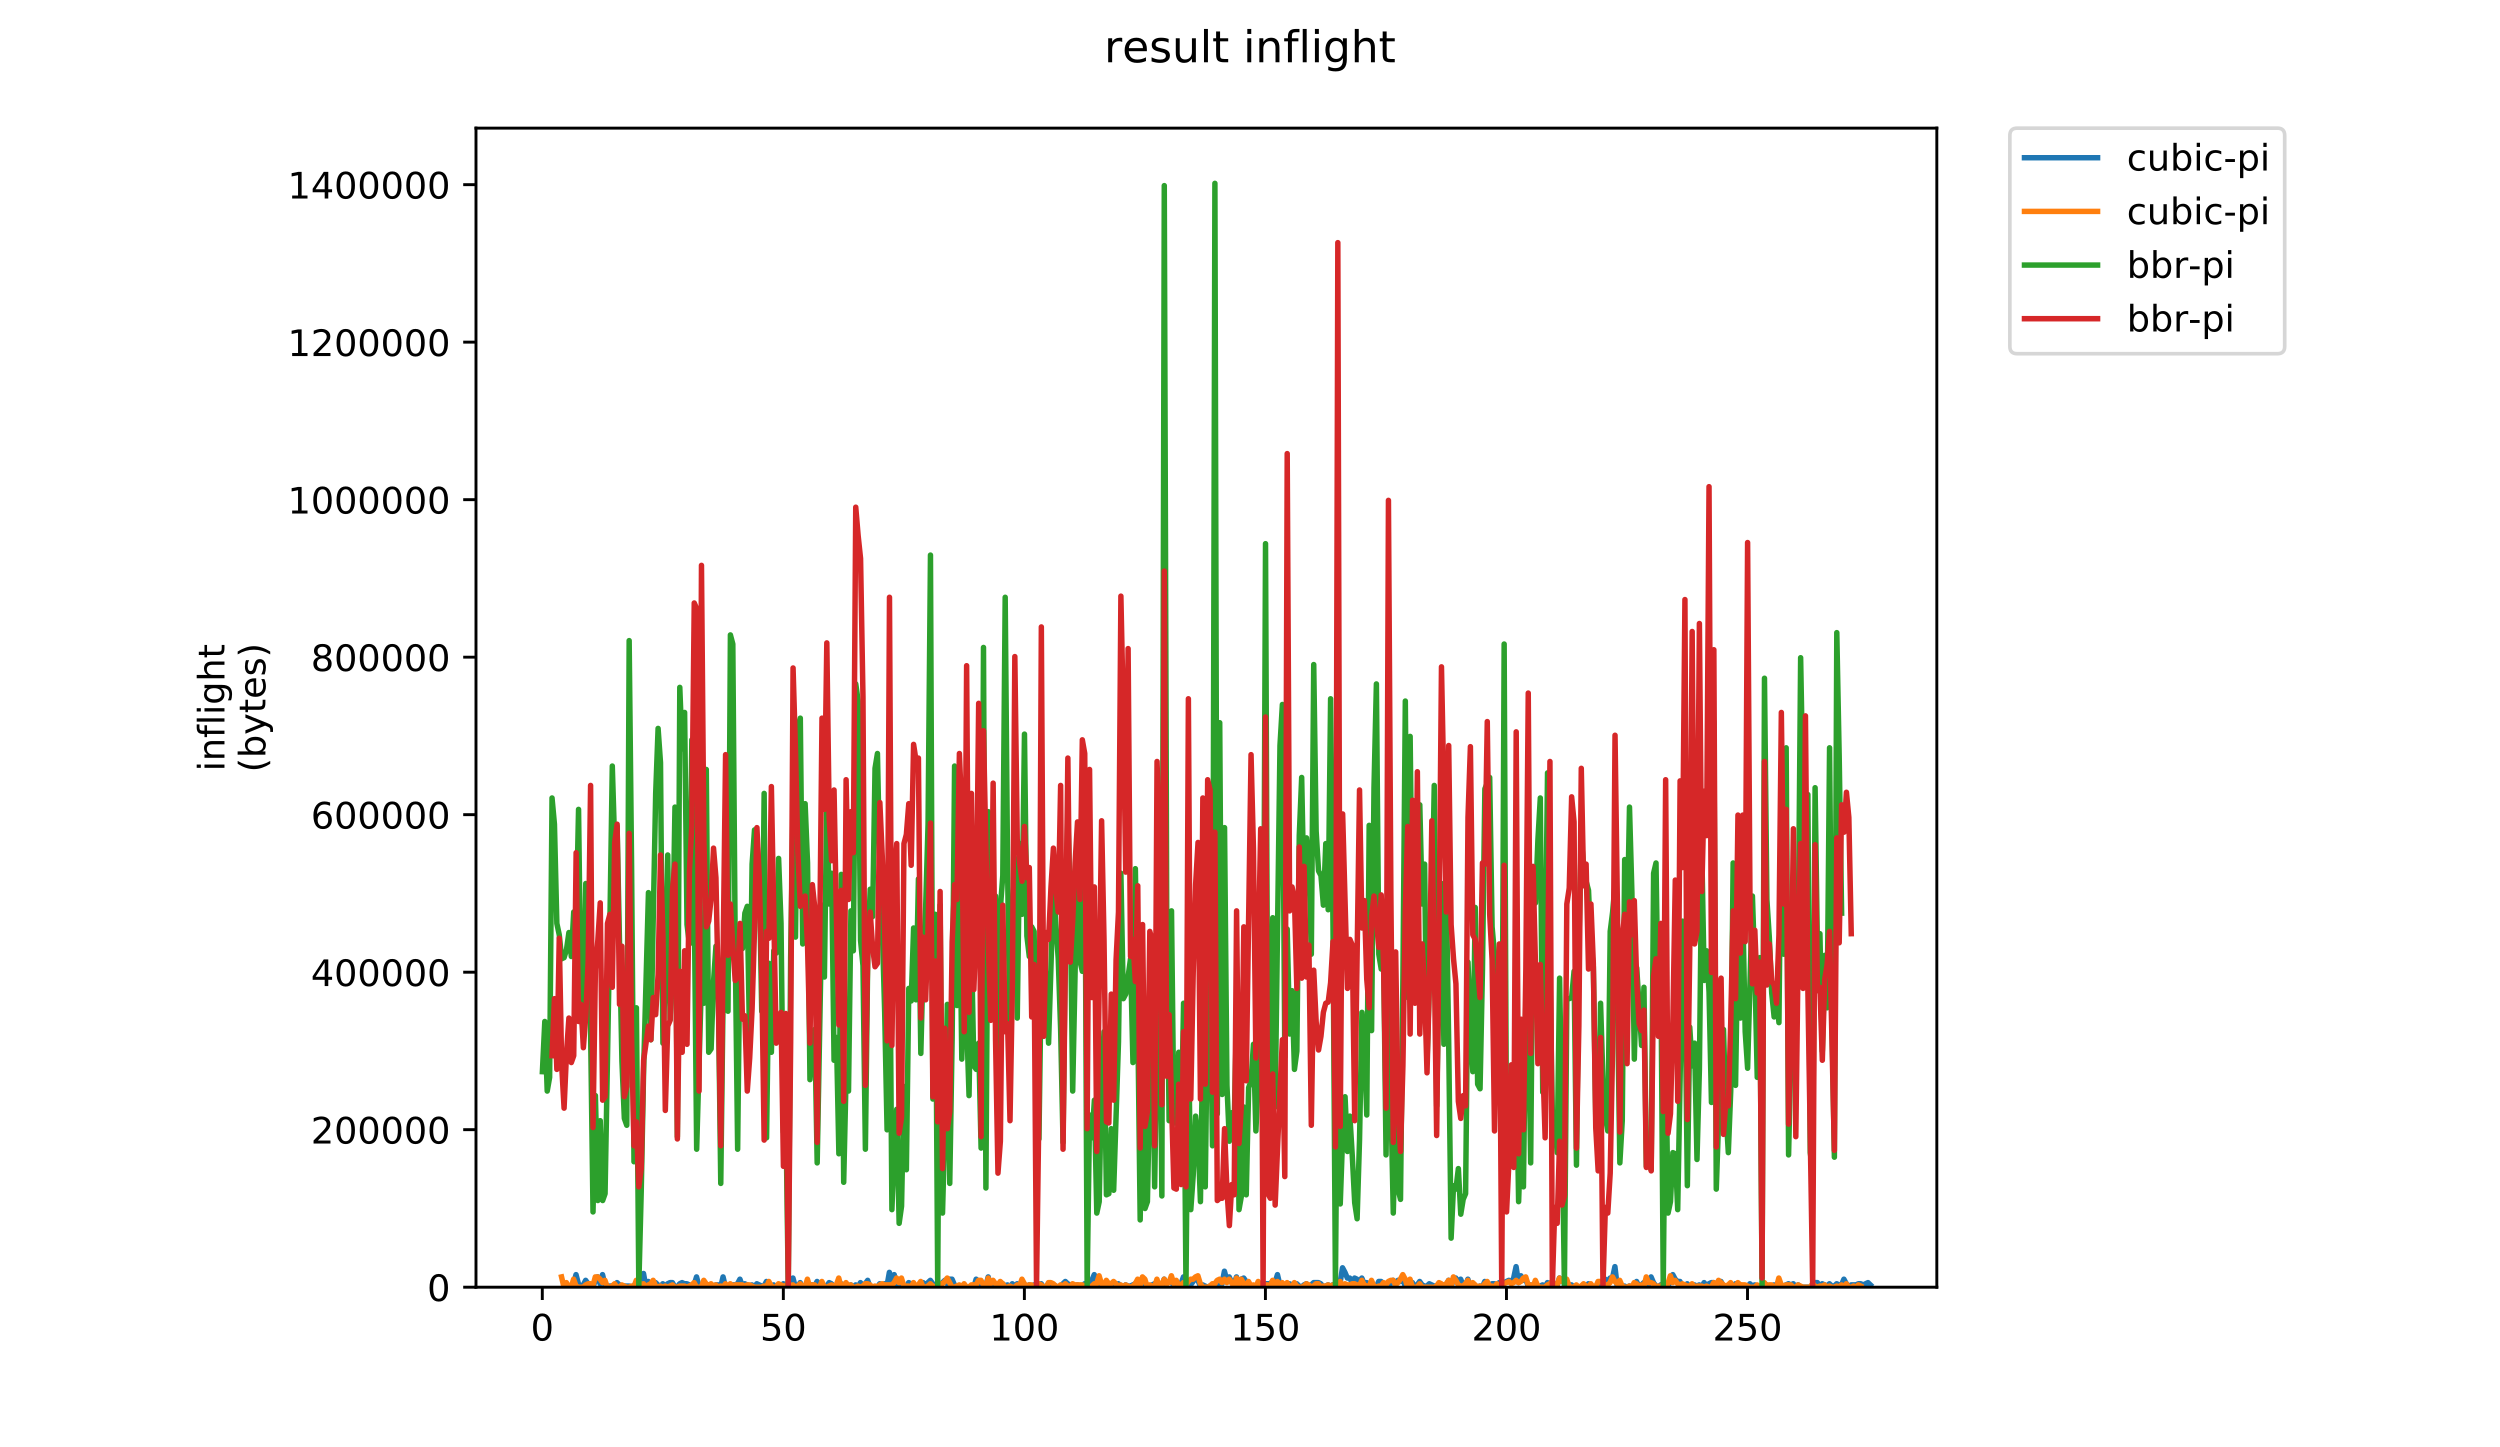 <?xml version="1.0" encoding="utf-8" standalone="no"?>
<!DOCTYPE svg PUBLIC "-//W3C//DTD SVG 1.1//EN"
  "http://www.w3.org/Graphics/SVG/1.1/DTD/svg11.dtd">
<!-- Created with matplotlib (https://matplotlib.org/) -->
<svg height="396pt" version="1.1" viewBox="0 0 684 396" width="684pt" xmlns="http://www.w3.org/2000/svg" xmlns:xlink="http://www.w3.org/1999/xlink">
 <defs>
  <style type="text/css">
*{stroke-linecap:butt;stroke-linejoin:round;}
  </style>
 </defs>
 <g id="figure_1">
  <g id="patch_1">
   <path d="M 0 396 
L 684 396 
L 684 0 
L 0 0 
z
" style="fill:#ffffff;"/>
  </g>
  <g id="axes_1">
   <g id="patch_2">
    <path d="M 130.23 352.174 
L 529.913 352.174 
L 529.913 35.062 
L 130.23 35.062 
z
" style="fill:#ffffff;"/>
   </g>
   <g id="matplotlib.axis_1">
    <g id="xtick_1">
     <g id="line2d_1">
      <defs>
       <path d="M 0 0 
L 0 3.5 
" id="mc062dd4d83" style="stroke:#000000;stroke-width:0.8;"/>
      </defs>
      <g>
       <use style="stroke:#000000;stroke-width:0.8;" x="148.372" xlink:href="#mc062dd4d83" y="352.174"/>
      </g>
     </g>
     <g id="text_1">
      <!-- 0 -->
      <defs>
       <path d="M 31.781 66.406 
Q 24.172 66.406 20.328 58.906 
Q 16.5 51.422 16.5 36.375 
Q 16.5 21.391 20.328 13.891 
Q 24.172 6.391 31.781 6.391 
Q 39.453 6.391 43.281 13.891 
Q 47.125 21.391 47.125 36.375 
Q 47.125 51.422 43.281 58.906 
Q 39.453 66.406 31.781 66.406 
z
M 31.781 74.219 
Q 44.047 74.219 50.516 64.516 
Q 56.984 54.828 56.984 36.375 
Q 56.984 17.969 50.516 8.266 
Q 44.047 -1.422 31.781 -1.422 
Q 19.531 -1.422 13.062 8.266 
Q 6.594 17.969 6.594 36.375 
Q 6.594 54.828 13.062 64.516 
Q 19.531 74.219 31.781 74.219 
z
" id="DejaVuSans-48"/>
      </defs>
      <g transform="translate(145.191 366.773)scale(0.1 -0.1)">
       <use xlink:href="#DejaVuSans-48"/>
      </g>
     </g>
    </g>
    <g id="xtick_2">
     <g id="line2d_2">
      <g>
       <use style="stroke:#000000;stroke-width:0.8;" x="214.322" xlink:href="#mc062dd4d83" y="352.174"/>
      </g>
     </g>
     <g id="text_2">
      <!-- 50 -->
      <defs>
       <path d="M 10.797 72.906 
L 49.516 72.906 
L 49.516 64.594 
L 19.828 64.594 
L 19.828 46.734 
Q 21.969 47.469 24.109 47.828 
Q 26.266 48.188 28.422 48.188 
Q 40.625 48.188 47.75 41.5 
Q 54.891 34.812 54.891 23.391 
Q 54.891 11.625 47.562 5.094 
Q 40.234 -1.422 26.906 -1.422 
Q 22.312 -1.422 17.547 -0.641 
Q 12.797 0.141 7.719 1.703 
L 7.719 11.625 
Q 12.109 9.234 16.797 8.062 
Q 21.484 6.891 26.703 6.891 
Q 35.156 6.891 40.078 11.328 
Q 45.016 15.766 45.016 23.391 
Q 45.016 31 40.078 35.438 
Q 35.156 39.891 26.703 39.891 
Q 22.75 39.891 18.812 39.016 
Q 14.891 38.141 10.797 36.281 
z
" id="DejaVuSans-53"/>
      </defs>
      <g transform="translate(207.959 366.773)scale(0.1 -0.1)">
       <use xlink:href="#DejaVuSans-53"/>
       <use x="63.623" xlink:href="#DejaVuSans-48"/>
      </g>
     </g>
    </g>
    <g id="xtick_3">
     <g id="line2d_3">
      <g>
       <use style="stroke:#000000;stroke-width:0.8;" x="280.271" xlink:href="#mc062dd4d83" y="352.174"/>
      </g>
     </g>
     <g id="text_3">
      <!-- 100 -->
      <defs>
       <path d="M 12.406 8.297 
L 28.516 8.297 
L 28.516 63.922 
L 10.984 60.406 
L 10.984 69.391 
L 28.422 72.906 
L 38.281 72.906 
L 38.281 8.297 
L 54.391 8.297 
L 54.391 0 
L 12.406 0 
z
" id="DejaVuSans-49"/>
      </defs>
      <g transform="translate(270.727 366.773)scale(0.1 -0.1)">
       <use xlink:href="#DejaVuSans-49"/>
       <use x="63.623" xlink:href="#DejaVuSans-48"/>
       <use x="127.246" xlink:href="#DejaVuSans-48"/>
      </g>
     </g>
    </g>
    <g id="xtick_4">
     <g id="line2d_4">
      <g>
       <use style="stroke:#000000;stroke-width:0.8;" x="346.221" xlink:href="#mc062dd4d83" y="352.174"/>
      </g>
     </g>
     <g id="text_4">
      <!-- 150 -->
      <g transform="translate(336.677 366.773)scale(0.1 -0.1)">
       <use xlink:href="#DejaVuSans-49"/>
       <use x="63.623" xlink:href="#DejaVuSans-53"/>
       <use x="127.246" xlink:href="#DejaVuSans-48"/>
      </g>
     </g>
    </g>
    <g id="xtick_5">
     <g id="line2d_5">
      <g>
       <use style="stroke:#000000;stroke-width:0.8;" x="412.17" xlink:href="#mc062dd4d83" y="352.174"/>
      </g>
     </g>
     <g id="text_5">
      <!-- 200 -->
      <defs>
       <path d="M 19.188 8.297 
L 53.609 8.297 
L 53.609 0 
L 7.328 0 
L 7.328 8.297 
Q 12.938 14.109 22.625 23.891 
Q 32.328 33.688 34.812 36.531 
Q 39.547 41.844 41.422 45.531 
Q 43.312 49.219 43.312 52.781 
Q 43.312 58.594 39.234 62.25 
Q 35.156 65.922 28.609 65.922 
Q 23.969 65.922 18.812 64.312 
Q 13.672 62.703 7.812 59.422 
L 7.812 69.391 
Q 13.766 71.781 18.938 73 
Q 24.125 74.219 28.422 74.219 
Q 39.75 74.219 46.484 68.547 
Q 53.219 62.891 53.219 53.422 
Q 53.219 48.922 51.531 44.891 
Q 49.859 40.875 45.406 35.406 
Q 44.188 33.984 37.641 27.219 
Q 31.109 20.453 19.188 8.297 
z
" id="DejaVuSans-50"/>
      </defs>
      <g transform="translate(402.626 366.773)scale(0.1 -0.1)">
       <use xlink:href="#DejaVuSans-50"/>
       <use x="63.623" xlink:href="#DejaVuSans-48"/>
       <use x="127.246" xlink:href="#DejaVuSans-48"/>
      </g>
     </g>
    </g>
    <g id="xtick_6">
     <g id="line2d_6">
      <g>
       <use style="stroke:#000000;stroke-width:0.8;" x="478.119" xlink:href="#mc062dd4d83" y="352.174"/>
      </g>
     </g>
     <g id="text_6">
      <!-- 250 -->
      <g transform="translate(468.576 366.773)scale(0.1 -0.1)">
       <use xlink:href="#DejaVuSans-50"/>
       <use x="63.623" xlink:href="#DejaVuSans-53"/>
       <use x="127.246" xlink:href="#DejaVuSans-48"/>
      </g>
     </g>
    </g>
   </g>
   <g id="matplotlib.axis_2">
    <g id="ytick_1">
     <g id="line2d_7">
      <defs>
       <path d="M 0 0 
L -3.5 0 
" id="m68ebe3e7a7" style="stroke:#000000;stroke-width:0.8;"/>
      </defs>
      <g>
       <use style="stroke:#000000;stroke-width:0.8;" x="130.23" xlink:href="#m68ebe3e7a7" y="352.174"/>
      </g>
     </g>
     <g id="text_7">
      <!-- 0 -->
      <g transform="translate(116.868 355.973)scale(0.1 -0.1)">
       <use xlink:href="#DejaVuSans-48"/>
      </g>
     </g>
    </g>
    <g id="ytick_2">
     <g id="line2d_8">
      <g>
       <use style="stroke:#000000;stroke-width:0.8;" x="130.23" xlink:href="#m68ebe3e7a7" y="309.081"/>
      </g>
     </g>
     <g id="text_8">
      <!-- 200000 -->
      <g transform="translate(85.055 312.88)scale(0.1 -0.1)">
       <use xlink:href="#DejaVuSans-50"/>
       <use x="63.623" xlink:href="#DejaVuSans-48"/>
       <use x="127.246" xlink:href="#DejaVuSans-48"/>
       <use x="190.869" xlink:href="#DejaVuSans-48"/>
       <use x="254.492" xlink:href="#DejaVuSans-48"/>
       <use x="318.115" xlink:href="#DejaVuSans-48"/>
      </g>
     </g>
    </g>
    <g id="ytick_3">
     <g id="line2d_9">
      <g>
       <use style="stroke:#000000;stroke-width:0.8;" x="130.23" xlink:href="#m68ebe3e7a7" y="265.988"/>
      </g>
     </g>
     <g id="text_9">
      <!-- 400000 -->
      <defs>
       <path d="M 37.797 64.312 
L 12.891 25.391 
L 37.797 25.391 
z
M 35.203 72.906 
L 47.609 72.906 
L 47.609 25.391 
L 58.016 25.391 
L 58.016 17.188 
L 47.609 17.188 
L 47.609 0 
L 37.797 0 
L 37.797 17.188 
L 4.891 17.188 
L 4.891 26.703 
z
" id="DejaVuSans-52"/>
      </defs>
      <g transform="translate(85.055 269.787)scale(0.1 -0.1)">
       <use xlink:href="#DejaVuSans-52"/>
       <use x="63.623" xlink:href="#DejaVuSans-48"/>
       <use x="127.246" xlink:href="#DejaVuSans-48"/>
       <use x="190.869" xlink:href="#DejaVuSans-48"/>
       <use x="254.492" xlink:href="#DejaVuSans-48"/>
       <use x="318.115" xlink:href="#DejaVuSans-48"/>
      </g>
     </g>
    </g>
    <g id="ytick_4">
     <g id="line2d_10">
      <g>
       <use style="stroke:#000000;stroke-width:0.8;" x="130.23" xlink:href="#m68ebe3e7a7" y="222.894"/>
      </g>
     </g>
     <g id="text_10">
      <!-- 600000 -->
      <defs>
       <path d="M 33.016 40.375 
Q 26.375 40.375 22.484 35.828 
Q 18.609 31.297 18.609 23.391 
Q 18.609 15.531 22.484 10.953 
Q 26.375 6.391 33.016 6.391 
Q 39.656 6.391 43.531 10.953 
Q 47.406 15.531 47.406 23.391 
Q 47.406 31.297 43.531 35.828 
Q 39.656 40.375 33.016 40.375 
z
M 52.594 71.297 
L 52.594 62.312 
Q 48.875 64.062 45.094 64.984 
Q 41.312 65.922 37.594 65.922 
Q 27.828 65.922 22.672 59.328 
Q 17.531 52.734 16.797 39.406 
Q 19.672 43.656 24.016 45.922 
Q 28.375 48.188 33.594 48.188 
Q 44.578 48.188 50.953 41.516 
Q 57.328 34.859 57.328 23.391 
Q 57.328 12.156 50.688 5.359 
Q 44.047 -1.422 33.016 -1.422 
Q 20.359 -1.422 13.672 8.266 
Q 6.984 17.969 6.984 36.375 
Q 6.984 53.656 15.188 63.938 
Q 23.391 74.219 37.203 74.219 
Q 40.922 74.219 44.703 73.484 
Q 48.484 72.75 52.594 71.297 
z
" id="DejaVuSans-54"/>
      </defs>
      <g transform="translate(85.055 226.694)scale(0.1 -0.1)">
       <use xlink:href="#DejaVuSans-54"/>
       <use x="63.623" xlink:href="#DejaVuSans-48"/>
       <use x="127.246" xlink:href="#DejaVuSans-48"/>
       <use x="190.869" xlink:href="#DejaVuSans-48"/>
       <use x="254.492" xlink:href="#DejaVuSans-48"/>
       <use x="318.115" xlink:href="#DejaVuSans-48"/>
      </g>
     </g>
    </g>
    <g id="ytick_5">
     <g id="line2d_11">
      <g>
       <use style="stroke:#000000;stroke-width:0.8;" x="130.23" xlink:href="#m68ebe3e7a7" y="179.801"/>
      </g>
     </g>
     <g id="text_11">
      <!-- 800000 -->
      <defs>
       <path d="M 31.781 34.625 
Q 24.75 34.625 20.719 30.859 
Q 16.703 27.094 16.703 20.516 
Q 16.703 13.922 20.719 10.156 
Q 24.75 6.391 31.781 6.391 
Q 38.812 6.391 42.859 10.172 
Q 46.922 13.969 46.922 20.516 
Q 46.922 27.094 42.891 30.859 
Q 38.875 34.625 31.781 34.625 
z
M 21.922 38.812 
Q 15.578 40.375 12.031 44.719 
Q 8.5 49.078 8.5 55.328 
Q 8.5 64.062 14.719 69.141 
Q 20.953 74.219 31.781 74.219 
Q 42.672 74.219 48.875 69.141 
Q 55.078 64.062 55.078 55.328 
Q 55.078 49.078 51.531 44.719 
Q 48 40.375 41.703 38.812 
Q 48.828 37.156 52.797 32.312 
Q 56.781 27.484 56.781 20.516 
Q 56.781 9.906 50.312 4.234 
Q 43.844 -1.422 31.781 -1.422 
Q 19.734 -1.422 13.25 4.234 
Q 6.781 9.906 6.781 20.516 
Q 6.781 27.484 10.781 32.312 
Q 14.797 37.156 21.922 38.812 
z
M 18.312 54.391 
Q 18.312 48.734 21.844 45.562 
Q 25.391 42.391 31.781 42.391 
Q 38.141 42.391 41.719 45.562 
Q 45.312 48.734 45.312 54.391 
Q 45.312 60.062 41.719 63.234 
Q 38.141 66.406 31.781 66.406 
Q 25.391 66.406 21.844 63.234 
Q 18.312 60.062 18.312 54.391 
z
" id="DejaVuSans-56"/>
      </defs>
      <g transform="translate(85.055 183.6)scale(0.1 -0.1)">
       <use xlink:href="#DejaVuSans-56"/>
       <use x="63.623" xlink:href="#DejaVuSans-48"/>
       <use x="127.246" xlink:href="#DejaVuSans-48"/>
       <use x="190.869" xlink:href="#DejaVuSans-48"/>
       <use x="254.492" xlink:href="#DejaVuSans-48"/>
       <use x="318.115" xlink:href="#DejaVuSans-48"/>
      </g>
     </g>
    </g>
    <g id="ytick_6">
     <g id="line2d_12">
      <g>
       <use style="stroke:#000000;stroke-width:0.8;" x="130.23" xlink:href="#m68ebe3e7a7" y="136.708"/>
      </g>
     </g>
     <g id="text_12">
      <!-- 1000000 -->
      <g transform="translate(78.693 140.507)scale(0.1 -0.1)">
       <use xlink:href="#DejaVuSans-49"/>
       <use x="63.623" xlink:href="#DejaVuSans-48"/>
       <use x="127.246" xlink:href="#DejaVuSans-48"/>
       <use x="190.869" xlink:href="#DejaVuSans-48"/>
       <use x="254.492" xlink:href="#DejaVuSans-48"/>
       <use x="318.115" xlink:href="#DejaVuSans-48"/>
       <use x="381.738" xlink:href="#DejaVuSans-48"/>
      </g>
     </g>
    </g>
    <g id="ytick_7">
     <g id="line2d_13">
      <g>
       <use style="stroke:#000000;stroke-width:0.8;" x="130.23" xlink:href="#m68ebe3e7a7" y="93.615"/>
      </g>
     </g>
     <g id="text_13">
      <!-- 1200000 -->
      <g transform="translate(78.693 97.414)scale(0.1 -0.1)">
       <use xlink:href="#DejaVuSans-49"/>
       <use x="63.623" xlink:href="#DejaVuSans-50"/>
       <use x="127.246" xlink:href="#DejaVuSans-48"/>
       <use x="190.869" xlink:href="#DejaVuSans-48"/>
       <use x="254.492" xlink:href="#DejaVuSans-48"/>
       <use x="318.115" xlink:href="#DejaVuSans-48"/>
       <use x="381.738" xlink:href="#DejaVuSans-48"/>
      </g>
     </g>
    </g>
    <g id="ytick_8">
     <g id="line2d_14">
      <g>
       <use style="stroke:#000000;stroke-width:0.8;" x="130.23" xlink:href="#m68ebe3e7a7" y="50.522"/>
      </g>
     </g>
     <g id="text_14">
      <!-- 1400000 -->
      <g transform="translate(78.693 54.321)scale(0.1 -0.1)">
       <use xlink:href="#DejaVuSans-49"/>
       <use x="63.623" xlink:href="#DejaVuSans-52"/>
       <use x="127.246" xlink:href="#DejaVuSans-48"/>
       <use x="190.869" xlink:href="#DejaVuSans-48"/>
       <use x="254.492" xlink:href="#DejaVuSans-48"/>
       <use x="318.115" xlink:href="#DejaVuSans-48"/>
       <use x="381.738" xlink:href="#DejaVuSans-48"/>
      </g>
     </g>
    </g>
    <g id="text_15">
     <!-- inflight -->
     <defs>
      <path d="M 9.422 54.688 
L 18.406 54.688 
L 18.406 0 
L 9.422 0 
z
M 9.422 75.984 
L 18.406 75.984 
L 18.406 64.594 
L 9.422 64.594 
z
" id="DejaVuSans-105"/>
      <path d="M 54.891 33.016 
L 54.891 0 
L 45.906 0 
L 45.906 32.719 
Q 45.906 40.484 42.875 44.328 
Q 39.844 48.188 33.797 48.188 
Q 26.516 48.188 22.312 43.547 
Q 18.109 38.922 18.109 30.906 
L 18.109 0 
L 9.078 0 
L 9.078 54.688 
L 18.109 54.688 
L 18.109 46.188 
Q 21.344 51.125 25.703 53.562 
Q 30.078 56 35.797 56 
Q 45.219 56 50.047 50.172 
Q 54.891 44.344 54.891 33.016 
z
" id="DejaVuSans-110"/>
      <path d="M 37.109 75.984 
L 37.109 68.5 
L 28.516 68.5 
Q 23.688 68.5 21.797 66.547 
Q 19.922 64.594 19.922 59.516 
L 19.922 54.688 
L 34.719 54.688 
L 34.719 47.703 
L 19.922 47.703 
L 19.922 0 
L 10.891 0 
L 10.891 47.703 
L 2.297 47.703 
L 2.297 54.688 
L 10.891 54.688 
L 10.891 58.5 
Q 10.891 67.625 15.141 71.797 
Q 19.391 75.984 28.609 75.984 
z
" id="DejaVuSans-102"/>
      <path d="M 9.422 75.984 
L 18.406 75.984 
L 18.406 0 
L 9.422 0 
z
" id="DejaVuSans-108"/>
      <path d="M 45.406 27.984 
Q 45.406 37.75 41.375 43.109 
Q 37.359 48.484 30.078 48.484 
Q 22.859 48.484 18.828 43.109 
Q 14.797 37.75 14.797 27.984 
Q 14.797 18.266 18.828 12.891 
Q 22.859 7.516 30.078 7.516 
Q 37.359 7.516 41.375 12.891 
Q 45.406 18.266 45.406 27.984 
z
M 54.391 6.781 
Q 54.391 -7.172 48.188 -13.984 
Q 42 -20.797 29.203 -20.797 
Q 24.469 -20.797 20.266 -20.094 
Q 16.062 -19.391 12.109 -17.922 
L 12.109 -9.188 
Q 16.062 -11.328 19.922 -12.344 
Q 23.781 -13.375 27.781 -13.375 
Q 36.625 -13.375 41.016 -8.766 
Q 45.406 -4.156 45.406 5.172 
L 45.406 9.625 
Q 42.625 4.781 38.281 2.391 
Q 33.938 0 27.875 0 
Q 17.828 0 11.672 7.656 
Q 5.516 15.328 5.516 27.984 
Q 5.516 40.672 11.672 48.328 
Q 17.828 56 27.875 56 
Q 33.938 56 38.281 53.609 
Q 42.625 51.219 45.406 46.391 
L 45.406 54.688 
L 54.391 54.688 
z
" id="DejaVuSans-103"/>
      <path d="M 54.891 33.016 
L 54.891 0 
L 45.906 0 
L 45.906 32.719 
Q 45.906 40.484 42.875 44.328 
Q 39.844 48.188 33.797 48.188 
Q 26.516 48.188 22.312 43.547 
Q 18.109 38.922 18.109 30.906 
L 18.109 0 
L 9.078 0 
L 9.078 75.984 
L 18.109 75.984 
L 18.109 46.188 
Q 21.344 51.125 25.703 53.562 
Q 30.078 56 35.797 56 
Q 45.219 56 50.047 50.172 
Q 54.891 44.344 54.891 33.016 
z
" id="DejaVuSans-104"/>
      <path d="M 18.312 70.219 
L 18.312 54.688 
L 36.812 54.688 
L 36.812 47.703 
L 18.312 47.703 
L 18.312 18.016 
Q 18.312 11.328 20.141 9.422 
Q 21.969 7.516 27.594 7.516 
L 36.812 7.516 
L 36.812 0 
L 27.594 0 
Q 17.188 0 13.234 3.875 
Q 9.281 7.766 9.281 18.016 
L 9.281 47.703 
L 2.688 47.703 
L 2.688 54.688 
L 9.281 54.688 
L 9.281 70.219 
z
" id="DejaVuSans-116"/>
     </defs>
     <g transform="translate(61.415 211.018)rotate(-90)scale(0.1 -0.1)">
      <use xlink:href="#DejaVuSans-105"/>
      <use x="27.783" xlink:href="#DejaVuSans-110"/>
      <use x="91.162" xlink:href="#DejaVuSans-102"/>
      <use x="126.367" xlink:href="#DejaVuSans-108"/>
      <use x="154.15" xlink:href="#DejaVuSans-105"/>
      <use x="181.934" xlink:href="#DejaVuSans-103"/>
      <use x="245.41" xlink:href="#DejaVuSans-104"/>
      <use x="308.789" xlink:href="#DejaVuSans-116"/>
     </g>
     <!-- (bytes) -->
     <defs>
      <path d="M 31 75.875 
Q 24.469 64.656 21.281 53.656 
Q 18.109 42.672 18.109 31.391 
Q 18.109 20.125 21.312 9.062 
Q 24.516 -2 31 -13.188 
L 23.188 -13.188 
Q 15.875 -1.703 12.234 9.375 
Q 8.594 20.453 8.594 31.391 
Q 8.594 42.281 12.203 53.312 
Q 15.828 64.359 23.188 75.875 
z
" id="DejaVuSans-40"/>
      <path d="M 48.688 27.297 
Q 48.688 37.203 44.609 42.844 
Q 40.531 48.484 33.406 48.484 
Q 26.266 48.484 22.188 42.844 
Q 18.109 37.203 18.109 27.297 
Q 18.109 17.391 22.188 11.75 
Q 26.266 6.109 33.406 6.109 
Q 40.531 6.109 44.609 11.75 
Q 48.688 17.391 48.688 27.297 
z
M 18.109 46.391 
Q 20.953 51.266 25.266 53.625 
Q 29.594 56 35.594 56 
Q 45.562 56 51.781 48.094 
Q 58.016 40.188 58.016 27.297 
Q 58.016 14.406 51.781 6.484 
Q 45.562 -1.422 35.594 -1.422 
Q 29.594 -1.422 25.266 0.953 
Q 20.953 3.328 18.109 8.203 
L 18.109 0 
L 9.078 0 
L 9.078 75.984 
L 18.109 75.984 
z
" id="DejaVuSans-98"/>
      <path d="M 32.172 -5.078 
Q 28.375 -14.844 24.75 -17.812 
Q 21.141 -20.797 15.094 -20.797 
L 7.906 -20.797 
L 7.906 -13.281 
L 13.188 -13.281 
Q 16.891 -13.281 18.938 -11.516 
Q 21 -9.766 23.484 -3.219 
L 25.094 0.875 
L 2.984 54.688 
L 12.5 54.688 
L 29.594 11.922 
L 46.688 54.688 
L 56.203 54.688 
z
" id="DejaVuSans-121"/>
      <path d="M 56.203 29.594 
L 56.203 25.203 
L 14.891 25.203 
Q 15.484 15.922 20.484 11.062 
Q 25.484 6.203 34.422 6.203 
Q 39.594 6.203 44.453 7.469 
Q 49.312 8.734 54.109 11.281 
L 54.109 2.781 
Q 49.266 0.734 44.188 -0.344 
Q 39.109 -1.422 33.891 -1.422 
Q 20.797 -1.422 13.156 6.188 
Q 5.516 13.812 5.516 26.812 
Q 5.516 40.234 12.766 48.109 
Q 20.016 56 32.328 56 
Q 43.359 56 49.781 48.891 
Q 56.203 41.797 56.203 29.594 
z
M 47.219 32.234 
Q 47.125 39.594 43.094 43.984 
Q 39.062 48.391 32.422 48.391 
Q 24.906 48.391 20.391 44.141 
Q 15.875 39.891 15.188 32.172 
z
" id="DejaVuSans-101"/>
      <path d="M 44.281 53.078 
L 44.281 44.578 
Q 40.484 46.531 36.375 47.5 
Q 32.281 48.484 27.875 48.484 
Q 21.188 48.484 17.844 46.438 
Q 14.5 44.391 14.5 40.281 
Q 14.5 37.156 16.891 35.375 
Q 19.281 33.594 26.516 31.984 
L 29.594 31.297 
Q 39.156 29.25 43.188 25.516 
Q 47.219 21.781 47.219 15.094 
Q 47.219 7.469 41.188 3.016 
Q 35.156 -1.422 24.609 -1.422 
Q 20.219 -1.422 15.453 -0.562 
Q 10.688 0.297 5.422 2 
L 5.422 11.281 
Q 10.406 8.688 15.234 7.391 
Q 20.062 6.109 24.812 6.109 
Q 31.156 6.109 34.562 8.281 
Q 37.984 10.453 37.984 14.406 
Q 37.984 18.062 35.516 20.016 
Q 33.062 21.969 24.703 23.781 
L 21.578 24.516 
Q 13.234 26.266 9.516 29.906 
Q 5.812 33.547 5.812 39.891 
Q 5.812 47.609 11.281 51.797 
Q 16.75 56 26.812 56 
Q 31.781 56 36.172 55.266 
Q 40.578 54.547 44.281 53.078 
z
" id="DejaVuSans-115"/>
      <path d="M 8.016 75.875 
L 15.828 75.875 
Q 23.141 64.359 26.781 53.312 
Q 30.422 42.281 30.422 31.391 
Q 30.422 20.453 26.781 9.375 
Q 23.141 -1.703 15.828 -13.188 
L 8.016 -13.188 
Q 14.5 -2 17.703 9.062 
Q 20.906 20.125 20.906 31.391 
Q 20.906 42.672 17.703 53.656 
Q 14.5 64.656 8.016 75.875 
z
" id="DejaVuSans-41"/>
     </defs>
     <g transform="translate(72.613 211.295)rotate(-90)scale(0.1 -0.1)">
      <use xlink:href="#DejaVuSans-40"/>
      <use x="39.014" xlink:href="#DejaVuSans-98"/>
      <use x="102.49" xlink:href="#DejaVuSans-121"/>
      <use x="161.67" xlink:href="#DejaVuSans-116"/>
      <use x="200.879" xlink:href="#DejaVuSans-101"/>
      <use x="262.402" xlink:href="#DejaVuSans-115"/>
      <use x="314.502" xlink:href="#DejaVuSans-41"/>
     </g>
    </g>
   </g>
   <g id="line2d_15">
    <path clip-path="url(#p36a1a08f94)" d="M 156.279 351.862 
L 156.938 351.238 
L 157.597 348.742 
L 158.257 351.238 
L 158.916 352.174 
L 159.576 351.55 
L 160.235 350.302 
L 160.895 351.238 
L 161.554 351.862 
L 162.214 352.174 
L 162.873 350.302 
L 163.533 349.366 
L 164.192 351.238 
L 164.852 348.742 
L 165.511 351.55 
L 166.171 351.862 
L 167.49 351.862 
L 168.149 352.174 
L 168.809 350.926 
L 170.128 352.174 
L 170.787 351.862 
L 172.106 351.862 
L 172.766 352.174 
L 173.425 351.862 
L 174.744 349.99 
L 175.404 350.614 
L 176.063 348.43 
L 176.723 352.174 
L 177.382 350.614 
L 178.042 351.238 
L 178.701 351.55 
L 179.361 350.926 
L 180.68 352.174 
L 181.339 351.238 
L 181.999 351.862 
L 182.658 351.238 
L 183.318 350.926 
L 183.977 350.926 
L 184.637 352.174 
L 185.296 352.174 
L 185.956 351.238 
L 186.615 350.926 
L 187.275 351.238 
L 187.934 351.238 
L 188.594 351.55 
L 189.253 352.174 
L 189.913 351.55 
L 190.572 349.366 
L 191.232 351.862 
L 191.891 352.174 
L 192.551 352.174 
L 193.87 351.55 
L 195.189 352.174 
L 195.848 351.55 
L 196.508 351.55 
L 197.167 352.174 
L 197.827 349.366 
L 198.486 352.174 
L 199.146 352.174 
L 200.465 351.55 
L 201.124 351.55 
L 201.784 351.238 
L 202.443 349.99 
L 203.103 351.862 
L 203.762 351.238 
L 205.081 351.862 
L 205.741 351.55 
L 206.4 352.174 
L 207.06 351.238 
L 208.379 351.862 
L 209.038 351.862 
L 209.697 350.614 
L 210.357 352.174 
L 211.676 351.55 
L 212.335 352.174 
L 212.995 352.174 
L 213.654 351.862 
L 214.314 351.238 
L 214.973 351.55 
L 215.633 351.55 
L 216.292 349.99 
L 216.952 349.678 
L 217.611 352.174 
L 218.271 352.174 
L 218.93 350.926 
L 219.59 352.174 
L 220.249 352.174 
L 220.909 351.238 
L 221.568 351.55 
L 222.228 351.55 
L 222.887 351.862 
L 223.547 350.614 
L 224.206 351.238 
L 224.866 352.174 
L 225.525 351.862 
L 226.185 351.862 
L 226.844 350.926 
L 227.504 351.238 
L 228.163 352.174 
L 228.823 352.174 
L 229.482 351.238 
L 230.142 351.238 
L 230.801 351.55 
L 231.461 352.174 
L 232.12 352.174 
L 232.78 351.55 
L 233.439 352.174 
L 234.099 351.55 
L 234.758 352.174 
L 235.418 350.926 
L 236.077 352.174 
L 237.396 350.302 
L 238.056 352.174 
L 240.034 352.174 
L 240.694 351.238 
L 241.353 352.174 
L 242.013 351.238 
L 242.672 351.862 
L 243.332 348.118 
L 243.991 350.614 
L 244.651 348.742 
L 245.31 351.55 
L 245.97 351.55 
L 246.629 350.614 
L 247.289 352.174 
L 247.948 352.174 
L 248.608 350.926 
L 249.267 351.238 
L 249.927 351.238 
L 250.586 352.174 
L 251.246 352.174 
L 251.905 351.238 
L 252.565 350.926 
L 253.224 351.55 
L 254.543 350.302 
L 255.203 351.238 
L 255.862 351.862 
L 256.522 351.55 
L 257.181 351.55 
L 258.5 350.302 
L 259.16 351.238 
L 259.819 349.99 
L 260.478 349.99 
L 261.138 351.55 
L 261.797 352.174 
L 262.457 351.862 
L 263.116 352.174 
L 266.414 352.174 
L 267.073 349.99 
L 267.733 352.174 
L 268.392 351.55 
L 269.052 352.174 
L 269.711 351.862 
L 270.371 349.366 
L 271.03 352.174 
L 271.69 351.55 
L 272.349 351.862 
L 273.009 351.862 
L 273.668 350.926 
L 274.328 351.238 
L 274.987 351.862 
L 275.647 351.55 
L 276.306 352.174 
L 276.966 351.238 
L 277.625 351.862 
L 278.285 351.238 
L 278.944 351.55 
L 279.604 351.55 
L 280.263 352.174 
L 280.923 352.174 
L 281.582 351.55 
L 282.242 352.174 
L 282.901 351.55 
L 283.561 352.174 
L 284.22 351.55 
L 284.88 351.238 
L 285.539 352.174 
L 286.199 352.174 
L 286.858 351.55 
L 287.518 351.238 
L 289.496 352.174 
L 290.156 352.174 
L 290.815 351.238 
L 291.475 350.614 
L 292.134 351.238 
L 292.794 351.55 
L 293.453 351.55 
L 294.113 351.862 
L 294.772 351.55 
L 295.432 352.174 
L 296.091 352.174 
L 296.751 351.238 
L 298.07 351.238 
L 298.729 350.302 
L 299.389 348.742 
L 300.048 351.862 
L 300.708 350.302 
L 301.367 351.55 
L 302.027 352.174 
L 302.686 351.862 
L 303.346 351.862 
L 304.005 351.238 
L 304.665 351.238 
L 305.324 351.55 
L 305.984 351.238 
L 306.643 351.862 
L 307.303 352.174 
L 307.962 351.55 
L 308.622 351.862 
L 309.281 351.862 
L 310.6 351.238 
L 311.26 350.614 
L 314.557 352.174 
L 315.216 351.55 
L 315.876 351.238 
L 316.535 351.862 
L 317.195 352.174 
L 317.854 352.174 
L 318.514 349.99 
L 319.173 351.238 
L 319.833 350.614 
L 320.492 350.614 
L 321.152 351.862 
L 321.811 351.238 
L 322.471 351.862 
L 323.13 351.238 
L 323.79 349.366 
L 324.449 351.862 
L 325.109 351.238 
L 325.768 351.55 
L 327.087 349.678 
L 327.747 350.302 
L 328.406 351.862 
L 329.066 351.55 
L 330.385 352.174 
L 331.044 351.862 
L 331.704 352.174 
L 333.023 351.55 
L 333.682 351.862 
L 334.342 351.238 
L 335.001 347.806 
L 335.661 350.302 
L 336.32 349.366 
L 336.98 350.926 
L 337.639 351.238 
L 338.299 349.366 
L 338.958 352.174 
L 339.618 349.99 
L 340.277 349.678 
L 341.596 351.55 
L 342.915 352.174 
L 343.575 352.174 
L 344.234 351.862 
L 344.894 351.862 
L 346.213 351.238 
L 347.532 351.238 
L 348.191 350.614 
L 348.851 350.926 
L 349.51 348.742 
L 350.17 351.55 
L 350.829 352.174 
L 351.489 352.174 
L 352.148 351.55 
L 352.808 351.238 
L 353.467 351.55 
L 354.127 352.174 
L 354.786 351.238 
L 355.446 351.862 
L 356.105 352.174 
L 356.765 351.55 
L 357.424 351.238 
L 358.084 352.174 
L 359.403 350.926 
L 360.722 350.926 
L 361.381 351.238 
L 362.041 352.174 
L 363.36 351.55 
L 364.019 351.862 
L 365.338 351.238 
L 365.997 351.55 
L 366.657 350.926 
L 367.316 346.87 
L 367.976 348.118 
L 368.635 349.678 
L 369.295 349.678 
L 369.954 350.926 
L 370.614 349.678 
L 371.273 349.99 
L 371.933 350.614 
L 372.592 349.678 
L 373.252 351.238 
L 373.911 350.926 
L 374.571 351.238 
L 375.23 351.862 
L 375.89 352.174 
L 376.549 352.174 
L 377.209 350.614 
L 377.868 350.614 
L 378.528 351.862 
L 379.187 351.238 
L 379.847 350.926 
L 380.506 351.238 
L 381.166 350.302 
L 381.825 351.238 
L 382.485 350.302 
L 383.144 350.614 
L 383.804 349.99 
L 384.463 351.862 
L 385.123 352.174 
L 385.782 350.926 
L 386.442 350.926 
L 387.101 352.174 
L 387.761 351.55 
L 388.42 350.614 
L 389.08 351.55 
L 389.739 351.862 
L 390.399 351.862 
L 391.058 351.238 
L 392.377 351.862 
L 393.696 351.862 
L 394.356 351.55 
L 395.015 351.55 
L 395.675 352.174 
L 396.334 350.302 
L 396.994 352.174 
L 397.653 349.99 
L 398.313 349.678 
L 398.972 351.238 
L 399.632 349.99 
L 400.291 351.55 
L 400.951 351.862 
L 401.61 349.99 
L 402.27 352.174 
L 404.248 352.174 
L 404.908 351.862 
L 405.567 352.174 
L 406.227 350.614 
L 406.886 350.926 
L 407.546 352.174 
L 408.205 351.238 
L 408.865 351.238 
L 409.524 352.174 
L 410.184 350.926 
L 410.843 351.238 
L 412.822 350.302 
L 413.481 350.926 
L 414.141 349.678 
L 414.8 346.558 
L 415.459 350.926 
L 416.119 349.054 
L 416.778 350.302 
L 417.438 349.99 
L 418.097 351.862 
L 418.757 351.55 
L 420.076 352.174 
L 420.735 352.174 
L 422.054 351.55 
L 422.714 352.174 
L 423.373 350.926 
L 424.033 351.55 
L 424.692 350.614 
L 425.352 352.174 
L 426.011 351.862 
L 426.671 349.678 
L 427.33 350.614 
L 427.99 349.99 
L 428.649 351.862 
L 429.309 351.55 
L 429.968 351.55 
L 430.628 352.174 
L 431.287 351.862 
L 431.947 352.174 
L 432.606 352.174 
L 433.266 351.55 
L 433.925 351.862 
L 434.585 351.238 
L 435.244 352.174 
L 436.563 352.174 
L 437.223 351.238 
L 437.882 352.174 
L 438.542 351.238 
L 439.201 349.99 
L 439.861 350.614 
L 440.52 349.678 
L 441.18 349.678 
L 441.839 346.558 
L 442.499 352.174 
L 443.158 351.238 
L 443.818 352.174 
L 444.477 351.862 
L 445.137 352.174 
L 445.796 351.862 
L 446.456 352.174 
L 447.115 352.174 
L 447.775 350.614 
L 448.434 352.174 
L 449.753 350.926 
L 450.413 350.926 
L 451.072 351.55 
L 451.732 349.366 
L 452.391 350.926 
L 453.051 351.862 
L 453.71 352.174 
L 454.37 351.55 
L 455.029 351.238 
L 455.689 351.55 
L 456.348 351.55 
L 457.008 350.926 
L 457.667 348.742 
L 458.327 349.99 
L 458.986 350.614 
L 459.646 350.614 
L 460.305 352.174 
L 460.965 352.174 
L 461.624 351.238 
L 462.284 352.174 
L 462.943 352.174 
L 463.603 351.55 
L 464.262 351.862 
L 464.922 351.55 
L 465.581 352.174 
L 466.241 350.926 
L 466.9 351.862 
L 467.559 351.238 
L 468.219 350.926 
L 468.878 350.926 
L 469.538 351.55 
L 470.197 351.238 
L 470.857 350.614 
L 471.516 351.862 
L 473.495 351.862 
L 474.154 352.174 
L 474.814 351.238 
L 475.473 352.174 
L 476.133 351.55 
L 476.792 352.174 
L 478.111 352.174 
L 478.771 351.238 
L 479.43 351.862 
L 480.09 351.55 
L 480.749 352.174 
L 481.409 352.174 
L 482.068 351.55 
L 483.387 351.55 
L 484.047 352.174 
L 484.706 352.174 
L 485.366 351.55 
L 486.025 352.174 
L 486.685 352.174 
L 487.344 351.55 
L 488.004 351.862 
L 489.323 351.238 
L 489.982 351.55 
L 490.642 351.238 
L 491.301 352.174 
L 491.961 351.55 
L 492.62 352.174 
L 495.258 352.174 
L 496.577 350.926 
L 497.237 350.926 
L 497.896 352.174 
L 498.556 351.238 
L 499.875 351.862 
L 500.534 351.238 
L 501.194 351.862 
L 501.853 351.862 
L 502.513 351.238 
L 503.172 351.55 
L 503.832 351.55 
L 504.491 349.99 
L 505.151 351.238 
L 505.81 352.174 
L 506.47 351.55 
L 507.789 351.55 
L 508.448 351.238 
L 509.108 351.238 
L 509.767 351.55 
L 511.086 350.926 
L 511.746 351.55 
L 511.746 351.55 
" style="fill:none;stroke:#1f77b4;stroke-linecap:square;stroke-width:1.5;"/>
   </g>
   <g id="line2d_16">
    <path clip-path="url(#p36a1a08f94)" d="M 153.641 349.366 
L 154.3 352.174 
L 154.96 350.926 
L 155.619 352.174 
L 156.279 352.174 
L 156.938 349.99 
L 157.597 351.862 
L 158.257 352.174 
L 159.576 352.174 
L 160.235 351.55 
L 160.895 351.238 
L 161.554 351.238 
L 162.214 351.862 
L 162.873 349.366 
L 163.533 349.366 
L 164.192 349.99 
L 164.852 350.926 
L 165.511 350.302 
L 166.171 352.174 
L 166.83 352.174 
L 167.49 351.862 
L 168.149 351.238 
L 168.809 352.174 
L 169.468 352.174 
L 170.128 351.55 
L 171.447 352.174 
L 172.106 352.174 
L 172.766 351.862 
L 173.425 352.174 
L 174.085 350.302 
L 174.744 350.614 
L 175.404 351.55 
L 176.063 351.238 
L 176.723 352.174 
L 177.382 351.55 
L 178.042 351.238 
L 178.701 350.302 
L 179.361 351.862 
L 180.02 352.174 
L 180.68 351.862 
L 181.339 352.174 
L 181.999 351.862 
L 182.658 352.174 
L 183.977 351.55 
L 184.637 352.174 
L 185.296 352.174 
L 185.956 351.862 
L 187.275 351.862 
L 187.934 352.174 
L 189.253 351.55 
L 189.913 350.926 
L 190.572 352.174 
L 191.891 352.174 
L 192.551 350.302 
L 193.21 351.238 
L 193.87 351.862 
L 194.529 351.238 
L 195.189 351.862 
L 195.848 351.55 
L 196.508 352.174 
L 197.167 351.862 
L 197.827 352.174 
L 198.486 351.238 
L 199.146 352.174 
L 199.805 351.238 
L 200.465 351.862 
L 201.124 351.55 
L 203.103 351.55 
L 203.762 351.862 
L 204.422 351.55 
L 205.081 351.55 
L 206.4 352.174 
L 208.379 352.174 
L 209.038 351.862 
L 209.697 352.174 
L 210.357 350.614 
L 211.016 351.862 
L 211.676 352.174 
L 212.335 352.174 
L 212.995 351.238 
L 214.314 351.862 
L 214.973 351.862 
L 215.633 350.926 
L 216.292 351.862 
L 216.952 351.55 
L 217.611 352.174 
L 218.271 351.862 
L 218.93 351.238 
L 219.59 352.174 
L 220.249 352.174 
L 220.909 349.99 
L 221.568 352.174 
L 222.228 351.55 
L 222.887 351.55 
L 223.547 352.174 
L 224.206 352.174 
L 224.866 350.614 
L 225.525 352.174 
L 226.185 352.174 
L 227.504 351.55 
L 228.163 351.862 
L 228.823 351.55 
L 229.482 349.678 
L 230.142 352.174 
L 230.801 351.862 
L 231.461 350.926 
L 232.12 351.862 
L 232.78 351.55 
L 233.439 352.174 
L 234.099 352.174 
L 234.758 351.862 
L 235.418 352.174 
L 236.077 351.862 
L 236.737 351.238 
L 237.396 351.238 
L 238.056 351.55 
L 238.715 352.174 
L 239.375 351.862 
L 240.034 352.174 
L 240.694 351.55 
L 241.353 351.238 
L 242.013 351.55 
L 243.991 351.55 
L 244.651 350.926 
L 245.31 349.678 
L 245.97 350.926 
L 246.629 349.678 
L 247.289 351.862 
L 248.608 351.862 
L 249.267 352.174 
L 249.927 350.926 
L 250.586 352.174 
L 251.246 351.55 
L 251.905 350.614 
L 252.565 352.174 
L 253.224 352.174 
L 253.884 351.862 
L 254.543 351.238 
L 255.203 351.862 
L 255.862 352.174 
L 256.522 351.55 
L 257.181 351.238 
L 257.841 351.238 
L 258.5 350.614 
L 259.16 349.678 
L 260.478 352.174 
L 261.138 352.174 
L 262.457 351.55 
L 263.116 352.174 
L 263.776 351.238 
L 264.435 352.174 
L 265.095 352.174 
L 265.754 351.55 
L 267.073 351.55 
L 267.733 350.302 
L 268.392 350.302 
L 269.052 351.55 
L 269.711 352.174 
L 270.371 349.678 
L 271.03 351.238 
L 271.69 350.302 
L 272.349 351.238 
L 273.009 351.55 
L 273.668 350.614 
L 274.328 351.238 
L 274.987 352.174 
L 275.647 352.174 
L 276.306 351.862 
L 276.966 352.174 
L 277.625 352.174 
L 278.285 351.55 
L 278.944 351.862 
L 279.604 349.99 
L 280.263 351.238 
L 280.923 351.862 
L 281.582 351.55 
L 282.242 351.55 
L 282.901 352.174 
L 283.561 351.55 
L 284.22 351.238 
L 284.88 351.55 
L 285.539 352.174 
L 286.199 352.174 
L 286.858 350.926 
L 287.518 350.926 
L 288.177 351.238 
L 288.837 351.862 
L 289.496 352.174 
L 290.156 351.55 
L 290.815 351.862 
L 291.475 351.238 
L 292.134 351.862 
L 292.794 352.174 
L 293.453 351.238 
L 294.113 351.55 
L 296.091 351.55 
L 296.751 351.862 
L 297.41 351.862 
L 298.07 352.174 
L 298.729 351.862 
L 299.389 351.238 
L 300.048 351.238 
L 300.708 349.054 
L 301.367 351.238 
L 302.027 351.862 
L 302.686 350.302 
L 303.346 351.238 
L 304.005 351.238 
L 304.665 350.614 
L 305.324 351.238 
L 305.984 352.174 
L 306.643 351.55 
L 307.303 352.174 
L 307.962 351.55 
L 309.281 352.174 
L 309.941 351.862 
L 310.6 351.238 
L 311.26 349.99 
L 311.919 351.862 
L 312.578 349.366 
L 313.238 349.99 
L 313.897 352.174 
L 314.557 351.55 
L 315.876 352.174 
L 316.535 349.99 
L 317.195 352.174 
L 317.854 351.55 
L 318.514 349.99 
L 319.173 351.238 
L 319.833 350.926 
L 320.492 349.054 
L 321.152 351.238 
L 321.811 350.302 
L 322.471 351.55 
L 323.13 351.55 
L 323.79 350.926 
L 324.449 351.55 
L 325.109 350.614 
L 325.768 349.99 
L 326.428 349.99 
L 327.087 349.366 
L 327.747 349.054 
L 328.406 351.238 
L 329.066 352.174 
L 330.385 352.174 
L 331.044 351.862 
L 331.704 351.238 
L 332.363 351.238 
L 333.023 350.302 
L 333.682 349.99 
L 334.342 350.926 
L 335.001 349.99 
L 335.661 350.926 
L 336.32 349.99 
L 336.98 350.926 
L 337.639 352.174 
L 338.299 349.678 
L 338.958 351.55 
L 339.618 349.99 
L 340.277 351.238 
L 340.937 351.55 
L 341.596 350.614 
L 342.256 351.862 
L 342.915 351.55 
L 343.575 352.174 
L 344.234 350.614 
L 344.894 352.174 
L 345.553 351.55 
L 346.872 351.55 
L 347.532 351.862 
L 348.191 350.302 
L 348.851 351.55 
L 349.51 350.614 
L 350.17 351.55 
L 350.829 350.926 
L 351.489 352.174 
L 352.148 350.926 
L 352.808 352.174 
L 353.467 352.174 
L 354.127 350.926 
L 354.786 351.862 
L 355.446 352.174 
L 356.105 352.174 
L 356.765 351.862 
L 357.424 351.238 
L 358.084 351.55 
L 358.743 352.174 
L 359.403 351.862 
L 360.062 351.238 
L 360.722 351.238 
L 361.381 352.174 
L 362.041 351.862 
L 362.7 351.862 
L 363.36 351.55 
L 364.019 351.862 
L 364.678 351.55 
L 365.338 351.862 
L 365.997 351.862 
L 366.657 350.614 
L 367.316 351.862 
L 367.976 351.238 
L 368.635 351.55 
L 369.295 351.55 
L 369.954 351.238 
L 370.614 351.238 
L 371.933 351.862 
L 372.592 350.302 
L 373.252 351.55 
L 374.571 352.174 
L 375.23 350.302 
L 375.89 351.862 
L 376.549 352.174 
L 377.209 351.862 
L 377.868 351.862 
L 378.528 350.926 
L 379.187 351.55 
L 379.847 350.614 
L 380.506 350.302 
L 381.166 350.302 
L 381.825 351.55 
L 382.485 350.926 
L 383.144 349.99 
L 383.804 348.742 
L 384.463 349.99 
L 385.123 352.174 
L 385.782 349.99 
L 386.442 352.174 
L 387.761 352.174 
L 388.42 351.238 
L 389.08 352.174 
L 392.377 352.174 
L 393.037 351.862 
L 393.696 350.926 
L 394.356 351.238 
L 395.015 352.174 
L 396.334 350.302 
L 396.994 351.862 
L 397.653 349.366 
L 398.313 350.302 
L 398.972 351.55 
L 399.632 351.862 
L 400.291 351.862 
L 400.951 351.238 
L 401.61 350.302 
L 402.27 352.174 
L 402.929 350.926 
L 404.248 352.174 
L 404.908 351.862 
L 405.567 352.174 
L 406.227 351.238 
L 406.886 350.614 
L 407.546 351.862 
L 408.205 351.862 
L 408.865 352.174 
L 409.524 351.238 
L 410.184 352.174 
L 410.843 351.238 
L 411.503 351.238 
L 412.822 350.614 
L 413.481 351.238 
L 414.141 350.926 
L 414.8 350.302 
L 415.459 350.926 
L 416.119 350.614 
L 416.778 349.678 
L 417.438 349.366 
L 418.097 351.55 
L 418.757 351.55 
L 419.416 352.174 
L 420.076 350.302 
L 420.735 351.862 
L 421.395 352.174 
L 422.714 352.174 
L 423.373 351.55 
L 424.033 351.238 
L 424.692 350.614 
L 425.352 351.862 
L 426.011 351.55 
L 426.671 349.678 
L 427.33 350.614 
L 427.99 349.99 
L 428.649 349.99 
L 429.309 351.862 
L 429.968 352.174 
L 430.628 352.174 
L 431.287 351.55 
L 431.947 352.174 
L 432.606 351.862 
L 433.266 351.238 
L 433.925 351.862 
L 434.585 352.174 
L 435.244 351.238 
L 435.904 352.174 
L 436.563 352.174 
L 437.223 350.614 
L 437.882 350.614 
L 438.542 350.926 
L 439.201 351.55 
L 439.861 351.55 
L 440.52 350.926 
L 441.18 349.366 
L 441.839 350.614 
L 442.499 351.238 
L 443.158 350.302 
L 443.818 351.862 
L 444.477 352.174 
L 445.137 352.174 
L 445.796 351.862 
L 446.456 352.174 
L 447.115 350.926 
L 447.775 351.238 
L 448.434 352.174 
L 449.094 351.55 
L 449.753 352.174 
L 450.413 349.366 
L 451.072 350.926 
L 451.732 350.926 
L 452.391 351.238 
L 453.051 352.174 
L 453.71 351.862 
L 454.37 352.174 
L 455.029 351.238 
L 455.689 352.174 
L 456.348 351.238 
L 457.008 349.054 
L 457.667 350.926 
L 458.327 350.302 
L 458.986 351.238 
L 459.646 351.55 
L 460.305 351.238 
L 461.624 351.862 
L 462.284 351.862 
L 462.943 351.238 
L 463.603 352.174 
L 464.262 351.862 
L 465.581 351.862 
L 466.241 352.174 
L 466.9 351.862 
L 467.559 352.174 
L 468.219 352.174 
L 468.878 350.926 
L 469.538 352.174 
L 470.197 350.302 
L 471.516 351.55 
L 472.176 351.862 
L 472.835 351.55 
L 473.495 350.926 
L 474.154 352.174 
L 474.814 351.862 
L 475.473 350.926 
L 476.133 351.55 
L 477.452 351.55 
L 478.771 352.174 
L 480.09 352.174 
L 480.749 351.55 
L 481.409 352.174 
L 482.728 350.926 
L 483.387 351.862 
L 484.047 351.55 
L 484.706 351.55 
L 485.366 352.174 
L 486.025 352.174 
L 486.685 349.678 
L 487.344 351.55 
L 488.004 351.862 
L 488.663 351.55 
L 489.982 351.55 
L 490.642 352.174 
L 491.301 352.174 
L 491.961 351.55 
L 493.28 352.174 
L 495.258 352.174 
L 495.918 351.238 
L 496.577 351.862 
L 497.237 352.174 
L 497.896 351.862 
L 498.556 351.862 
L 499.215 351.55 
L 499.875 352.174 
L 500.534 351.862 
L 501.194 352.174 
L 501.853 352.174 
L 502.513 351.862 
L 503.172 352.174 
L 503.832 351.55 
L 504.491 352.174 
L 505.151 351.238 
L 505.81 352.174 
L 506.47 352.174 
L 507.129 351.862 
L 507.789 352.174 
L 508.448 351.55 
L 509.108 351.862 
L 509.108 351.862 
" style="fill:none;stroke:#ff7f0e;stroke-linecap:square;stroke-width:1.5;"/>
   </g>
   <g id="line2d_17">
    <path clip-path="url(#p36a1a08f94)" d="M 148.398 293.207 
L 149.057 279.479 
L 149.717 298.511 
L 150.376 294.767 
L 151.036 218.328 
L 151.695 225.504 
L 152.355 252.648 
L 153.014 255.768 
L 153.674 262.32 
L 154.333 262.008 
L 154.992 259.824 
L 155.652 255.144 
L 156.311 261.696 
L 156.971 249.528 
L 157.63 252.96 
L 158.29 221.448 
L 158.949 273.239 
L 159.609 283.535 
L 160.268 241.728 
L 160.928 248.904 
L 161.587 282.287 
L 162.247 331.582 
L 162.906 299.759 
L 163.566 328.463 
L 164.225 306.623 
L 164.885 328.463 
L 165.544 326.591 
L 166.863 252.96 
L 167.523 209.592 
L 168.182 231.12 
L 168.842 226.128 
L 170.161 290.399 
L 170.82 305.999 
L 171.48 307.871 
L 172.139 175.273 
L 172.799 236.736 
L 173.458 317.855 
L 174.118 275.735 
L 174.777 351.862 
L 175.437 325.967 
L 176.096 292.583 
L 177.415 244.224 
L 178.075 284.471 
L 179.394 217.08 
L 180.053 199.297 
L 180.713 208.656 
L 181.372 285.407 
L 182.032 267.624 
L 182.691 233.928 
L 183.351 278.855 
L 184.01 260.136 
L 184.67 220.824 
L 185.329 310.991 
L 185.989 188.065 
L 186.648 204.913 
L 187.308 194.929 
L 187.967 252.96 
L 188.627 258.264 
L 189.286 202.417 
L 189.946 246.408 
L 190.605 314.423 
L 191.924 267.936 
L 192.584 274.487 
L 193.243 210.528 
L 193.903 287.903 
L 194.562 286.967 
L 195.222 268.56 
L 195.881 258.888 
L 196.541 272.303 
L 197.2 323.783 
L 197.86 270.743 
L 198.519 242.352 
L 199.179 276.671 
L 199.838 173.713 
L 200.498 176.209 
L 201.157 259.2 
L 201.817 314.423 
L 202.476 255.456 
L 203.136 259.512 
L 203.795 249.84 
L 204.455 247.968 
L 205.114 286.343 
L 205.774 236.424 
L 206.433 227.064 
L 207.092 230.184 
L 207.752 240.48 
L 208.411 276.671 
L 209.071 217.08 
L 209.73 311.303 
L 210.39 263.568 
L 211.049 287.903 
L 211.709 260.136 
L 212.368 260.76 
L 213.028 234.864 
L 213.687 252.648 
L 214.347 309.743 
L 215.006 304.439 
L 215.666 351.862 
L 216.325 261.696 
L 216.985 220.2 
L 217.644 256.392 
L 218.304 198.673 
L 218.963 196.489 
L 219.623 258.264 
L 220.282 219.888 
L 220.942 236.112 
L 221.601 295.391 
L 222.261 283.847 
L 222.92 281.663 
L 223.58 318.167 
L 224.899 247.656 
L 225.558 267.312 
L 226.218 217.704 
L 226.877 247.344 
L 227.537 238.92 
L 228.196 290.087 
L 228.856 283.847 
L 229.515 315.671 
L 230.175 239.232 
L 230.834 323.471 
L 231.494 294.143 
L 232.153 298.511 
L 232.813 249.216 
L 233.472 260.136 
L 234.132 187.129 
L 234.791 191.809 
L 235.451 257.328 
L 236.11 264.192 
L 236.77 314.423 
L 237.429 260.136 
L 238.089 243.288 
L 238.748 250.776 
L 239.408 210.216 
L 240.067 206.161 
L 240.727 237.984 
L 241.386 253.584 
L 242.046 276.983 
L 242.705 309.119 
L 243.365 245.472 
L 244.024 330.959 
L 244.684 313.799 
L 245.343 303.503 
L 246.003 334.702 
L 246.662 330.023 
L 247.322 297.263 
L 247.981 320.039 
L 248.641 270.431 
L 249.3 273.863 
L 249.96 253.896 
L 250.619 273.551 
L 251.279 240.48 
L 251.938 288.215 
L 252.598 262.008 
L 253.257 248.28 
L 253.917 225.504 
L 254.576 151.873 
L 255.236 300.695 
L 255.895 250.152 
L 256.555 351.862 
L 257.214 247.656 
L 257.873 331.894 
L 258.533 306.935 
L 259.192 274.799 
L 259.852 323.783 
L 260.511 283.847 
L 261.171 209.592 
L 261.83 275.111 
L 262.49 239.856 
L 263.149 289.775 
L 263.809 259.2 
L 265.128 299.759 
L 265.787 258.576 
L 266.447 291.647 
L 267.106 292.583 
L 267.766 285.407 
L 268.425 314.111 
L 269.085 177.145 
L 269.744 325.031 
L 270.404 222.072 
L 271.063 260.76 
L 271.723 256.704 
L 272.382 245.16 
L 273.042 312.239 
L 273.701 248.592 
L 274.361 239.544 
L 275.02 163.417 
L 275.68 237.984 
L 276.339 286.655 
L 276.999 252.336 
L 277.658 234.864 
L 278.318 278.543 
L 278.977 230.808 
L 279.637 250.152 
L 280.296 200.857 
L 280.956 256.08 
L 281.615 261.696 
L 282.275 253.584 
L 282.934 254.832 
L 283.594 299.759 
L 284.253 311.615 
L 284.913 265.44 
L 285.572 258.888 
L 286.232 269.496 
L 286.891 285.407 
L 288.21 242.976 
L 289.529 262.32 
L 290.189 281.663 
L 290.848 312.551 
L 291.508 255.456 
L 292.167 223.632 
L 292.827 247.032 
L 293.486 298.511 
L 294.805 233.304 
L 295.465 262.944 
L 296.124 265.752 
L 296.784 217.392 
L 297.443 351.862 
L 298.103 305.063 
L 298.762 311.303 
L 299.422 301.007 
L 300.081 331.894 
L 300.741 328.775 
L 301.4 294.767 
L 302.06 282.287 
L 302.719 326.903 
L 303.379 326.591 
L 304.038 308.807 
L 304.698 325.655 
L 306.017 285.095 
L 306.676 238.92 
L 307.336 273.239 
L 307.995 271.991 
L 309.314 262.32 
L 309.973 290.711 
L 310.633 237.672 
L 311.292 279.167 
L 311.952 333.766 
L 312.611 295.703 
L 313.271 330.647 
L 313.93 328.775 
L 314.59 296.327 
L 315.249 275.735 
L 315.909 324.719 
L 316.568 281.663 
L 317.228 255.456 
L 317.887 327.215 
L 318.547 50.787 
L 319.206 248.28 
L 319.866 306.623 
L 320.525 249.216 
L 321.185 307.247 
L 321.844 307.247 
L 322.504 287.903 
L 323.163 310.055 
L 323.823 274.487 
L 324.482 351.862 
L 325.142 278.543 
L 325.801 330.959 
L 326.461 321.599 
L 327.12 305.375 
L 327.78 311.303 
L 328.439 328.775 
L 329.099 283.223 
L 329.758 324.719 
L 330.418 272.927 
L 331.077 267.936 
L 331.737 313.487 
L 332.396 50.163 
L 333.056 304.751 
L 333.715 197.737 
L 334.375 299.447 
L 335.034 226.44 
L 335.694 296.951 
L 336.353 312.239 
L 337.013 304.439 
L 337.672 307.559 
L 338.332 277.607 
L 338.991 330.959 
L 339.651 327.215 
L 340.31 302.879 
L 340.97 326.903 
L 341.629 297.575 
L 342.289 295.703 
L 342.948 285.719 
L 343.608 309.431 
L 344.267 295.079 
L 344.927 277.607 
L 345.586 301.943 
L 346.246 148.753 
L 346.905 302.255 
L 347.565 302.255 
L 348.224 251.088 
L 348.884 302.879 
L 350.203 203.977 
L 350.862 192.745 
L 351.522 289.151 
L 352.181 254.208 
L 352.841 282.911 
L 353.5 271.055 
L 354.16 292.583 
L 354.819 287.591 
L 355.479 228.624 
L 356.138 212.712 
L 356.798 246.408 
L 357.457 229.248 
L 358.117 235.8 
L 358.776 261.072 
L 359.436 181.825 
L 360.095 227.376 
L 360.755 238.296 
L 361.414 239.544 
L 362.073 247.656 
L 362.733 230.808 
L 363.392 248.904 
L 364.052 191.185 
L 364.711 253.584 
L 365.371 351.55 
L 366.03 272.303 
L 366.69 329.399 
L 367.349 310.679 
L 368.009 300.071 
L 368.668 315.047 
L 369.328 305.375 
L 369.987 316.295 
L 370.647 329.087 
L 371.306 333.454 
L 371.966 311.927 
L 372.625 276.983 
L 373.285 285.095 
L 373.944 305.063 
L 374.604 225.816 
L 375.263 281.975 
L 375.923 215.52 
L 376.582 187.129 
L 377.242 261.072 
L 377.901 265.128 
L 378.561 261.384 
L 379.22 315.983 
L 379.88 268.56 
L 381.199 331.894 
L 381.858 306.311 
L 382.518 325.343 
L 383.177 328.151 
L 383.837 267.624 
L 384.496 191.809 
L 385.156 272.927 
L 385.815 201.481 
L 386.475 259.512 
L 387.794 242.352 
L 388.453 220.2 
L 389.113 247.344 
L 389.772 236.424 
L 390.432 290.711 
L 391.091 267.624 
L 391.751 250.776 
L 392.41 214.896 
L 393.07 302.567 
L 393.729 266.064 
L 394.389 241.728 
L 395.048 285.719 
L 395.708 243.288 
L 396.367 285.719 
L 397.027 338.758 
L 397.686 324.407 
L 398.346 325.343 
L 399.005 319.727 
L 399.665 332.206 
L 400.324 328.151 
L 400.984 326.591 
L 401.643 263.256 
L 402.303 280.103 
L 402.962 293.207 
L 403.622 248.28 
L 404.281 296.639 
L 404.941 297.887 
L 405.6 265.44 
L 406.26 215.832 
L 407.579 212.712 
L 408.238 253.584 
L 408.898 261.072 
L 409.557 288.215 
L 410.217 266.064 
L 410.876 313.175 
L 411.536 176.209 
L 412.195 317.543 
L 412.854 294.455 
L 413.514 299.759 
L 414.173 302.567 
L 414.833 288.215 
L 415.492 328.775 
L 416.152 309.743 
L 416.811 324.719 
L 417.471 273.239 
L 418.13 272.303 
L 418.79 318.167 
L 419.449 244.536 
L 420.109 247.032 
L 420.768 229.872 
L 421.428 218.328 
L 422.087 298.823 
L 422.747 266.064 
L 423.406 211.464 
L 424.066 265.752 
L 424.725 305.063 
L 425.385 307.247 
L 426.044 315.359 
L 426.704 267.624 
L 427.363 306.311 
L 428.023 351.862 
L 428.682 273.239 
L 429.342 273.239 
L 430.001 272.927 
L 430.661 265.752 
L 431.32 318.791 
L 431.98 258.264 
L 432.639 229.56 
L 433.299 237.048 
L 433.958 241.104 
L 434.618 243.6 
L 435.277 258.576 
L 435.937 264.504 
L 436.596 305.687 
L 437.256 315.671 
L 437.915 274.487 
L 438.575 295.703 
L 439.234 305.687 
L 439.894 309.431 
L 440.553 254.832 
L 441.213 249.528 
L 441.872 242.04 
L 442.532 272.927 
L 443.191 318.167 
L 443.851 306.623 
L 444.51 235.176 
L 445.17 255.144 
L 445.829 220.824 
L 446.489 244.224 
L 447.148 289.775 
L 447.808 264.816 
L 449.127 286.031 
L 449.786 270.119 
L 450.446 319.103 
L 451.105 314.111 
L 451.765 320.039 
L 452.424 238.92 
L 453.084 236.112 
L 453.743 279.167 
L 454.403 263.568 
L 455.062 351.862 
L 455.722 285.407 
L 456.381 331.894 
L 457.041 328.775 
L 457.7 315.359 
L 458.36 315.671 
L 459.019 330.959 
L 459.679 295.079 
L 460.338 252.024 
L 460.998 268.56 
L 461.657 324.407 
L 462.317 281.039 
L 462.976 291.647 
L 463.636 285.407 
L 464.295 317.231 
L 464.954 292.583 
L 465.614 232.992 
L 466.273 268.248 
L 466.933 260.136 
L 467.592 271.367 
L 468.252 301.631 
L 468.911 197.425 
L 469.571 325.343 
L 470.23 305.999 
L 470.89 295.703 
L 471.549 281.663 
L 472.209 304.127 
L 472.868 315.359 
L 473.528 298.511 
L 474.187 236.112 
L 474.847 296.951 
L 475.506 254.832 
L 476.166 278.543 
L 476.825 248.592 
L 477.485 282.287 
L 478.144 292.271 
L 479.463 245.16 
L 480.123 265.44 
L 480.782 294.767 
L 481.442 262.008 
L 482.101 351.862 
L 482.761 185.569 
L 483.42 246.096 
L 484.08 256.392 
L 484.739 271.679 
L 485.399 278.231 
L 486.058 272.927 
L 486.718 279.791 
L 487.377 215.52 
L 488.037 261.072 
L 488.696 204.601 
L 489.356 315.983 
L 490.675 257.328 
L 491.334 271.055 
L 491.994 256.704 
L 492.653 179.953 
L 493.313 216.456 
L 493.972 242.664 
L 494.632 217.392 
L 495.291 315.359 
L 495.951 320.351 
L 496.61 215.52 
L 497.27 261.072 
L 497.929 255.456 
L 498.589 287.591 
L 499.248 261.384 
L 499.908 275.735 
L 500.567 204.601 
L 501.227 278.543 
L 501.886 316.607 
L 502.546 173.089 
L 503.205 207.097 
L 503.865 249.84 
L 503.865 249.84 
" style="fill:none;stroke:#2ca02c;stroke-linecap:square;stroke-width:1.5;"/>
   </g>
   <g id="line2d_18">
    <path clip-path="url(#p36a1a08f94)" d="M 151.034 288.839 
L 151.694 273.239 
L 152.353 292.583 
L 153.013 256.704 
L 153.672 291.335 
L 154.332 303.191 
L 154.991 288.215 
L 155.651 278.543 
L 156.31 290.711 
L 156.97 288.839 
L 157.629 233.304 
L 158.289 279.479 
L 158.948 274.799 
L 159.608 286.655 
L 160.267 277.919 
L 160.927 262.944 
L 161.586 214.896 
L 162.246 308.495 
L 162.905 265.128 
L 163.565 257.328 
L 164.224 247.032 
L 164.884 301.007 
L 165.543 300.071 
L 166.203 252.648 
L 166.862 250.152 
L 167.522 270.119 
L 168.181 230.496 
L 168.841 225.504 
L 169.5 274.799 
L 170.16 258.888 
L 170.819 300.071 
L 171.479 297.263 
L 172.138 228 
L 172.798 283.847 
L 173.457 313.487 
L 174.116 306.935 
L 174.776 324.719 
L 175.435 319.727 
L 176.095 290.087 
L 177.414 280.727 
L 178.073 284.471 
L 178.733 272.927 
L 179.392 277.607 
L 180.052 266.688 
L 180.711 233.928 
L 181.371 255.768 
L 182.03 303.815 
L 182.69 280.727 
L 183.349 279.167 
L 184.009 243.288 
L 184.668 236.424 
L 185.328 311.615 
L 185.987 265.752 
L 186.647 287.903 
L 187.306 260.136 
L 187.966 285.719 
L 188.625 238.296 
L 189.285 225.816 
L 189.944 164.977 
L 190.604 166.537 
L 191.263 298.511 
L 191.923 154.681 
L 192.582 230.184 
L 193.242 253.584 
L 193.901 252.024 
L 194.561 245.784 
L 195.22 232.056 
L 195.88 240.168 
L 196.539 272.615 
L 197.199 313.487 
L 198.518 206.473 
L 199.177 261.384 
L 199.837 247.344 
L 200.496 258.888 
L 201.156 268.248 
L 201.815 267.312 
L 202.475 252.648 
L 203.134 278.855 
L 203.794 277.919 
L 204.453 298.511 
L 205.113 289.463 
L 205.772 276.047 
L 206.432 254.52 
L 207.091 226.44 
L 207.751 240.48 
L 208.41 266.688 
L 209.07 311.927 
L 209.729 254.832 
L 210.389 256.704 
L 211.048 215.208 
L 212.367 285.407 
L 213.027 281.663 
L 213.686 276.983 
L 214.346 319.103 
L 215.005 277.295 
L 215.665 351.862 
L 216.324 285.095 
L 216.984 182.761 
L 217.643 205.225 
L 218.303 233.304 
L 218.962 247.968 
L 219.622 245.784 
L 220.281 245.16 
L 220.941 258.576 
L 221.6 285.407 
L 222.26 242.04 
L 222.919 248.28 
L 223.579 312.551 
L 224.238 260.448 
L 224.897 196.489 
L 225.557 221.448 
L 226.216 175.897 
L 226.876 223.944 
L 227.535 235.488 
L 228.195 216.144 
L 228.854 251.4 
L 229.514 280.415 
L 230.173 243.6 
L 230.833 301.319 
L 231.492 213.336 
L 232.152 246.096 
L 232.811 222.072 
L 233.471 233.304 
L 234.13 138.77 
L 234.79 146.569 
L 235.449 152.809 
L 236.109 190.561 
L 236.768 296.951 
L 237.428 260.136 
L 238.087 249.528 
L 238.747 259.2 
L 239.406 264.504 
L 240.066 263.568 
L 240.725 219.576 
L 241.385 234.24 
L 242.044 254.832 
L 242.704 284.783 
L 243.363 163.417 
L 244.023 286.031 
L 244.682 239.856 
L 245.342 230.808 
L 246.001 310.055 
L 246.661 305.687 
L 247.32 230.808 
L 247.98 228.312 
L 248.639 219.888 
L 249.299 236.736 
L 249.958 203.665 
L 250.618 208.032 
L 251.277 207.409 
L 251.937 278.543 
L 252.596 256.392 
L 253.256 273.551 
L 253.915 254.208 
L 254.575 225.192 
L 255.234 300.071 
L 255.894 262.944 
L 256.553 306.935 
L 257.213 243.912 
L 257.872 319.727 
L 258.532 281.351 
L 259.191 308.807 
L 259.851 304.127 
L 260.51 257.64 
L 261.17 242.04 
L 261.829 246.096 
L 262.489 206.161 
L 263.148 222.384 
L 263.808 282.287 
L 264.467 182.137 
L 265.127 276.983 
L 265.786 217.08 
L 266.446 270.743 
L 267.105 252.648 
L 267.765 192.433 
L 268.424 310.991 
L 269.084 199.921 
L 269.743 232.368 
L 270.403 258.576 
L 271.062 279.167 
L 271.722 214.272 
L 272.381 284.471 
L 273.041 320.975 
L 273.7 312.239 
L 274.36 247.656 
L 275.019 282.287 
L 275.679 280.103 
L 276.338 306.623 
L 276.997 268.56 
L 277.657 179.641 
L 278.316 229.56 
L 278.976 236.112 
L 279.635 241.104 
L 280.295 226.128 
L 280.954 240.168 
L 281.614 237.36 
L 282.273 278.231 
L 282.933 263.88 
L 283.592 351.862 
L 284.252 302.879 
L 284.911 171.529 
L 285.571 283.535 
L 286.23 255.144 
L 286.89 257.016 
L 287.549 242.664 
L 288.209 232.056 
L 288.868 243.288 
L 289.528 249.528 
L 290.187 214.896 
L 290.847 314.423 
L 292.166 207.409 
L 292.825 263.256 
L 293.485 252.024 
L 294.144 236.112 
L 294.804 224.88 
L 295.463 246.096 
L 296.123 202.417 
L 296.782 206.161 
L 297.442 308.807 
L 298.101 210.528 
L 298.761 272.927 
L 299.42 242.664 
L 300.08 315.047 
L 301.399 224.568 
L 302.058 257.016 
L 302.718 306.935 
L 303.377 307.247 
L 304.037 271.991 
L 304.696 301.007 
L 305.356 262.632 
L 306.015 249.528 
L 306.675 163.105 
L 307.334 194.617 
L 307.994 238.608 
L 308.653 177.457 
L 309.313 261.696 
L 309.972 257.016 
L 310.632 268.56 
L 311.291 242.352 
L 311.951 314.111 
L 312.61 252.96 
L 313.27 308.183 
L 313.929 304.127 
L 314.589 254.832 
L 315.248 257.328 
L 315.908 313.487 
L 316.567 208.344 
L 317.227 229.872 
L 317.886 302.255 
L 318.546 156.241 
L 319.205 294.455 
L 319.865 277.607 
L 321.184 325.031 
L 321.843 325.343 
L 322.503 296.639 
L 323.162 324.095 
L 323.822 282.287 
L 324.481 324.719 
L 325.141 191.185 
L 325.8 300.695 
L 326.46 266.376 
L 327.119 242.04 
L 327.779 230.496 
L 328.438 300.695 
L 329.097 218.328 
L 329.757 296.639 
L 330.416 213.336 
L 331.076 216.144 
L 331.735 298.823 
L 332.395 227.688 
L 333.054 328.463 
L 333.714 327.839 
L 334.373 327.839 
L 335.033 308.807 
L 335.692 325.655 
L 336.352 335.326 
L 337.011 324.095 
L 337.671 326.903 
L 338.33 249.216 
L 338.99 312.863 
L 339.649 302.255 
L 340.309 253.584 
L 340.968 295.703 
L 342.287 206.473 
L 342.947 232.368 
L 343.606 289.463 
L 344.266 260.76 
L 344.925 226.752 
L 345.585 351.862 
L 346.244 196.177 
L 346.904 326.591 
L 347.563 327.839 
L 348.223 293.831 
L 348.882 329.711 
L 350.201 298.199 
L 350.861 284.471 
L 351.52 321.911 
L 352.18 124.106 
L 352.839 249.216 
L 353.499 242.664 
L 354.158 245.784 
L 354.818 270.431 
L 355.477 231.744 
L 356.137 267.624 
L 356.796 237.048 
L 357.456 267.312 
L 358.115 258.576 
L 358.775 307.871 
L 359.434 265.44 
L 360.094 279.479 
L 360.753 287.279 
L 361.413 283.535 
L 362.072 276.983 
L 362.732 274.487 
L 363.391 274.175 
L 364.051 268.872 
L 364.71 257.64 
L 365.37 313.799 
L 366.029 66.387 
L 366.689 308.183 
L 367.348 222.696 
L 368.667 270.431 
L 369.327 257.016 
L 369.986 258.576 
L 370.646 306.623 
L 371.965 216.144 
L 372.624 253.896 
L 373.284 246.408 
L 373.943 267.936 
L 374.603 275.735 
L 375.262 250.776 
L 375.922 245.16 
L 377.241 259.2 
L 377.9 244.848 
L 378.56 264.816 
L 379.219 303.191 
L 379.878 136.898 
L 380.538 244.224 
L 381.197 312.551 
L 381.857 260.448 
L 382.516 303.191 
L 383.176 315.047 
L 383.835 291.647 
L 384.495 249.216 
L 385.154 226.128 
L 385.814 282.911 
L 386.473 218.952 
L 387.133 274.487 
L 387.792 211.152 
L 388.452 282.911 
L 389.111 258.264 
L 389.771 270.743 
L 390.43 293.519 
L 391.09 268.56 
L 391.749 224.568 
L 392.409 261.696 
L 393.068 310.679 
L 393.728 254.52 
L 394.387 182.449 
L 395.706 249.528 
L 396.366 203.977 
L 397.025 252.96 
L 397.685 262.32 
L 398.344 269.184 
L 399.004 301.319 
L 399.663 305.999 
L 400.323 299.759 
L 400.982 302.567 
L 401.642 223.632 
L 402.301 204.289 
L 402.961 255.768 
L 403.62 257.016 
L 404.939 272.927 
L 405.599 236.112 
L 406.258 236.424 
L 406.918 197.425 
L 407.577 250.152 
L 408.237 262.632 
L 408.896 309.431 
L 409.556 271.679 
L 410.215 258.264 
L 410.875 352.174 
L 411.534 236.736 
L 412.194 331.582 
L 412.853 317.543 
L 413.513 291.335 
L 414.172 319.415 
L 414.832 200.233 
L 415.491 315.671 
L 416.151 278.855 
L 416.81 309.119 
L 417.47 265.128 
L 418.129 189.625 
L 418.789 288.215 
L 419.448 237.048 
L 420.767 291.023 
L 421.427 263.88 
L 422.086 290.087 
L 422.746 311.303 
L 423.405 268.872 
L 424.065 208.344 
L 424.724 351.862 
L 425.384 330.335 
L 426.043 334.702 
L 426.703 312.239 
L 427.362 329.711 
L 428.022 327.215 
L 428.681 247.344 
L 429.341 242.976 
L 430 218.016 
L 430.66 224.88 
L 431.319 314.111 
L 431.978 280.727 
L 432.638 210.216 
L 433.297 242.352 
L 433.957 236.424 
L 434.616 265.128 
L 435.276 247.344 
L 435.935 263.568 
L 436.595 308.495 
L 437.254 320.351 
L 437.914 283.847 
L 438.573 351.862 
L 439.233 330.335 
L 439.892 331.894 
L 440.552 320.975 
L 441.211 286.655 
L 441.871 201.169 
L 442.53 248.28 
L 443.19 309.743 
L 443.849 256.392 
L 444.509 250.152 
L 445.168 291.023 
L 445.828 246.72 
L 446.487 255.768 
L 447.147 246.408 
L 447.806 268.56 
L 448.466 280.103 
L 449.125 281.975 
L 449.785 276.359 
L 450.444 319.415 
L 451.104 316.919 
L 451.763 320.351 
L 452.423 267 
L 453.082 262.32 
L 453.742 283.535 
L 454.401 252.648 
L 455.061 304.127 
L 455.72 213.336 
L 456.38 310.055 
L 457.039 304.751 
L 457.699 279.167 
L 458.358 240.792 
L 459.018 301.319 
L 459.677 213.648 
L 460.337 237.36 
L 460.996 164.041 
L 461.656 306.311 
L 462.315 260.136 
L 462.975 172.777 
L 463.634 258.264 
L 464.294 254.832 
L 464.953 170.593 
L 465.613 243.912 
L 466.272 216.456 
L 466.932 228.624 
L 467.591 133.154 
L 468.251 266.064 
L 468.91 177.769 
L 469.57 313.799 
L 470.229 271.055 
L 470.889 267.624 
L 471.548 310.367 
L 472.208 301.007 
L 472.867 302.567 
L 473.527 279.791 
L 474.186 249.216 
L 474.846 273.239 
L 475.505 223.008 
L 476.165 260.76 
L 476.824 223.008 
L 477.484 257.64 
L 478.143 148.441 
L 478.803 247.968 
L 479.462 269.184 
L 480.122 254.52 
L 480.781 271.679 
L 481.441 263.256 
L 482.1 349.678 
L 482.76 208.344 
L 483.419 269.496 
L 484.078 258.264 
L 484.738 268.56 
L 485.397 269.496 
L 486.057 274.487 
L 486.716 255.768 
L 487.376 194.929 
L 488.035 247.344 
L 488.695 221.448 
L 489.354 307.559 
L 490.014 275.735 
L 490.673 226.752 
L 491.333 310.991 
L 491.992 259.2 
L 492.652 230.808 
L 493.311 270.431 
L 493.971 195.865 
L 494.63 270.431 
L 495.949 351.862 
L 496.609 231.12 
L 497.268 271.055 
L 497.928 270.119 
L 498.587 290.087 
L 499.247 267.936 
L 499.906 263.88 
L 500.566 254.832 
L 501.885 314.735 
L 502.544 229.248 
L 503.204 257.952 
L 503.863 220.2 
L 504.523 227.688 
L 505.182 216.768 
L 505.842 223.632 
L 506.501 255.456 
L 506.501 255.456 
" style="fill:none;stroke:#d62728;stroke-linecap:square;stroke-width:1.5;"/>
   </g>
   <g id="patch_3">
    <path d="M 130.23 352.174 
L 130.23 35.062 
" style="fill:none;stroke:#000000;stroke-linecap:square;stroke-linejoin:miter;stroke-width:0.8;"/>
   </g>
   <g id="patch_4">
    <path d="M 529.913 352.174 
L 529.913 35.062 
" style="fill:none;stroke:#000000;stroke-linecap:square;stroke-linejoin:miter;stroke-width:0.8;"/>
   </g>
   <g id="patch_5">
    <path d="M 130.23 352.174 
L 529.913 352.174 
" style="fill:none;stroke:#000000;stroke-linecap:square;stroke-linejoin:miter;stroke-width:0.8;"/>
   </g>
   <g id="patch_6">
    <path d="M 130.23 35.062 
L 529.913 35.062 
" style="fill:none;stroke:#000000;stroke-linecap:square;stroke-linejoin:miter;stroke-width:0.8;"/>
   </g>
   <g id="legend_1">
    <g id="patch_7">
     <path d="M 551.897 96.775 
L 623.092 96.775 
Q 625.092 96.775 625.092 94.775 
L 625.092 37.062 
Q 625.092 35.062 623.092 35.062 
L 551.897 35.062 
Q 549.897 35.062 549.897 37.062 
L 549.897 94.775 
Q 549.897 96.775 551.897 96.775 
z
" style="fill:#ffffff;opacity:0.8;stroke:#cccccc;stroke-linejoin:miter;"/>
    </g>
    <g id="line2d_19">
     <path d="M 553.897 43.161 
L 573.897 43.161 
" style="fill:none;stroke:#1f77b4;stroke-linecap:square;stroke-width:1.5;"/>
    </g>
    <g id="line2d_20"/>
    <g id="text_16">
     <!-- cubic-pi -->
     <defs>
      <path d="M 48.781 52.594 
L 48.781 44.188 
Q 44.969 46.297 41.141 47.344 
Q 37.312 48.391 33.406 48.391 
Q 24.656 48.391 19.812 42.844 
Q 14.984 37.312 14.984 27.297 
Q 14.984 17.281 19.812 11.734 
Q 24.656 6.203 33.406 6.203 
Q 37.312 6.203 41.141 7.25 
Q 44.969 8.297 48.781 10.406 
L 48.781 2.094 
Q 45.016 0.344 40.984 -0.531 
Q 36.969 -1.422 32.422 -1.422 
Q 20.062 -1.422 12.781 6.344 
Q 5.516 14.109 5.516 27.297 
Q 5.516 40.672 12.859 48.328 
Q 20.219 56 33.016 56 
Q 37.156 56 41.109 55.141 
Q 45.062 54.297 48.781 52.594 
z
" id="DejaVuSans-99"/>
      <path d="M 8.5 21.578 
L 8.5 54.688 
L 17.484 54.688 
L 17.484 21.922 
Q 17.484 14.156 20.5 10.266 
Q 23.531 6.391 29.594 6.391 
Q 36.859 6.391 41.078 11.031 
Q 45.312 15.672 45.312 23.688 
L 45.312 54.688 
L 54.297 54.688 
L 54.297 0 
L 45.312 0 
L 45.312 8.406 
Q 42.047 3.422 37.719 1 
Q 33.406 -1.422 27.688 -1.422 
Q 18.266 -1.422 13.375 4.438 
Q 8.5 10.297 8.5 21.578 
z
M 31.109 56 
z
" id="DejaVuSans-117"/>
      <path d="M 4.891 31.391 
L 31.203 31.391 
L 31.203 23.391 
L 4.891 23.391 
z
" id="DejaVuSans-45"/>
      <path d="M 18.109 8.203 
L 18.109 -20.797 
L 9.078 -20.797 
L 9.078 54.688 
L 18.109 54.688 
L 18.109 46.391 
Q 20.953 51.266 25.266 53.625 
Q 29.594 56 35.594 56 
Q 45.562 56 51.781 48.094 
Q 58.016 40.188 58.016 27.297 
Q 58.016 14.406 51.781 6.484 
Q 45.562 -1.422 35.594 -1.422 
Q 29.594 -1.422 25.266 0.953 
Q 20.953 3.328 18.109 8.203 
z
M 48.688 27.297 
Q 48.688 37.203 44.609 42.844 
Q 40.531 48.484 33.406 48.484 
Q 26.266 48.484 22.188 42.844 
Q 18.109 37.203 18.109 27.297 
Q 18.109 17.391 22.188 11.75 
Q 26.266 6.109 33.406 6.109 
Q 40.531 6.109 44.609 11.75 
Q 48.688 17.391 48.688 27.297 
z
" id="DejaVuSans-112"/>
     </defs>
     <g transform="translate(581.897 46.661)scale(0.1 -0.1)">
      <use xlink:href="#DejaVuSans-99"/>
      <use x="54.98" xlink:href="#DejaVuSans-117"/>
      <use x="118.359" xlink:href="#DejaVuSans-98"/>
      <use x="181.836" xlink:href="#DejaVuSans-105"/>
      <use x="209.619" xlink:href="#DejaVuSans-99"/>
      <use x="264.6" xlink:href="#DejaVuSans-45"/>
      <use x="300.684" xlink:href="#DejaVuSans-112"/>
      <use x="364.16" xlink:href="#DejaVuSans-105"/>
     </g>
    </g>
    <g id="line2d_21">
     <path d="M 553.897 57.839 
L 573.897 57.839 
" style="fill:none;stroke:#ff7f0e;stroke-linecap:square;stroke-width:1.5;"/>
    </g>
    <g id="line2d_22"/>
    <g id="text_17">
     <!-- cubic-pi -->
     <g transform="translate(581.897 61.339)scale(0.1 -0.1)">
      <use xlink:href="#DejaVuSans-99"/>
      <use x="54.98" xlink:href="#DejaVuSans-117"/>
      <use x="118.359" xlink:href="#DejaVuSans-98"/>
      <use x="181.836" xlink:href="#DejaVuSans-105"/>
      <use x="209.619" xlink:href="#DejaVuSans-99"/>
      <use x="264.6" xlink:href="#DejaVuSans-45"/>
      <use x="300.684" xlink:href="#DejaVuSans-112"/>
      <use x="364.16" xlink:href="#DejaVuSans-105"/>
     </g>
    </g>
    <g id="line2d_23">
     <path d="M 553.897 72.517 
L 573.897 72.517 
" style="fill:none;stroke:#2ca02c;stroke-linecap:square;stroke-width:1.5;"/>
    </g>
    <g id="line2d_24"/>
    <g id="text_18">
     <!-- bbr-pi -->
     <defs>
      <path d="M 41.109 46.297 
Q 39.594 47.172 37.812 47.578 
Q 36.031 48 33.891 48 
Q 26.266 48 22.188 43.047 
Q 18.109 38.094 18.109 28.812 
L 18.109 0 
L 9.078 0 
L 9.078 54.688 
L 18.109 54.688 
L 18.109 46.188 
Q 20.953 51.172 25.484 53.578 
Q 30.031 56 36.531 56 
Q 37.453 56 38.578 55.875 
Q 39.703 55.766 41.062 55.516 
z
" id="DejaVuSans-114"/>
     </defs>
     <g transform="translate(581.897 76.017)scale(0.1 -0.1)">
      <use xlink:href="#DejaVuSans-98"/>
      <use x="63.477" xlink:href="#DejaVuSans-98"/>
      <use x="126.953" xlink:href="#DejaVuSans-114"/>
      <use x="167.973" xlink:href="#DejaVuSans-45"/>
      <use x="204.057" xlink:href="#DejaVuSans-112"/>
      <use x="267.533" xlink:href="#DejaVuSans-105"/>
     </g>
    </g>
    <g id="line2d_25">
     <path d="M 553.897 87.195 
L 573.897 87.195 
" style="fill:none;stroke:#d62728;stroke-linecap:square;stroke-width:1.5;"/>
    </g>
    <g id="line2d_26"/>
    <g id="text_19">
     <!-- bbr-pi -->
     <g transform="translate(581.897 90.695)scale(0.1 -0.1)">
      <use xlink:href="#DejaVuSans-98"/>
      <use x="63.477" xlink:href="#DejaVuSans-98"/>
      <use x="126.953" xlink:href="#DejaVuSans-114"/>
      <use x="167.973" xlink:href="#DejaVuSans-45"/>
      <use x="204.057" xlink:href="#DejaVuSans-112"/>
      <use x="267.533" xlink:href="#DejaVuSans-105"/>
     </g>
    </g>
   </g>
  </g>
  <g id="text_20">
   <!-- result inflight -->
   <defs>
    <path id="DejaVuSans-32"/>
   </defs>
   <g transform="translate(302.11 17.038)scale(0.12 -0.12)">
    <use xlink:href="#DejaVuSans-114"/>
    <use x="41.082" xlink:href="#DejaVuSans-101"/>
    <use x="102.605" xlink:href="#DejaVuSans-115"/>
    <use x="154.705" xlink:href="#DejaVuSans-117"/>
    <use x="218.084" xlink:href="#DejaVuSans-108"/>
    <use x="245.867" xlink:href="#DejaVuSans-116"/>
    <use x="285.076" xlink:href="#DejaVuSans-32"/>
    <use x="316.863" xlink:href="#DejaVuSans-105"/>
    <use x="344.646" xlink:href="#DejaVuSans-110"/>
    <use x="408.025" xlink:href="#DejaVuSans-102"/>
    <use x="443.23" xlink:href="#DejaVuSans-108"/>
    <use x="471.014" xlink:href="#DejaVuSans-105"/>
    <use x="498.797" xlink:href="#DejaVuSans-103"/>
    <use x="562.273" xlink:href="#DejaVuSans-104"/>
    <use x="625.652" xlink:href="#DejaVuSans-116"/>
   </g>
  </g>
 </g>
 <defs>
  <clipPath id="p36a1a08f94">
   <rect height="317.112" width="399.683" x="130.23" y="35.062"/>
  </clipPath>
 </defs>
</svg>
